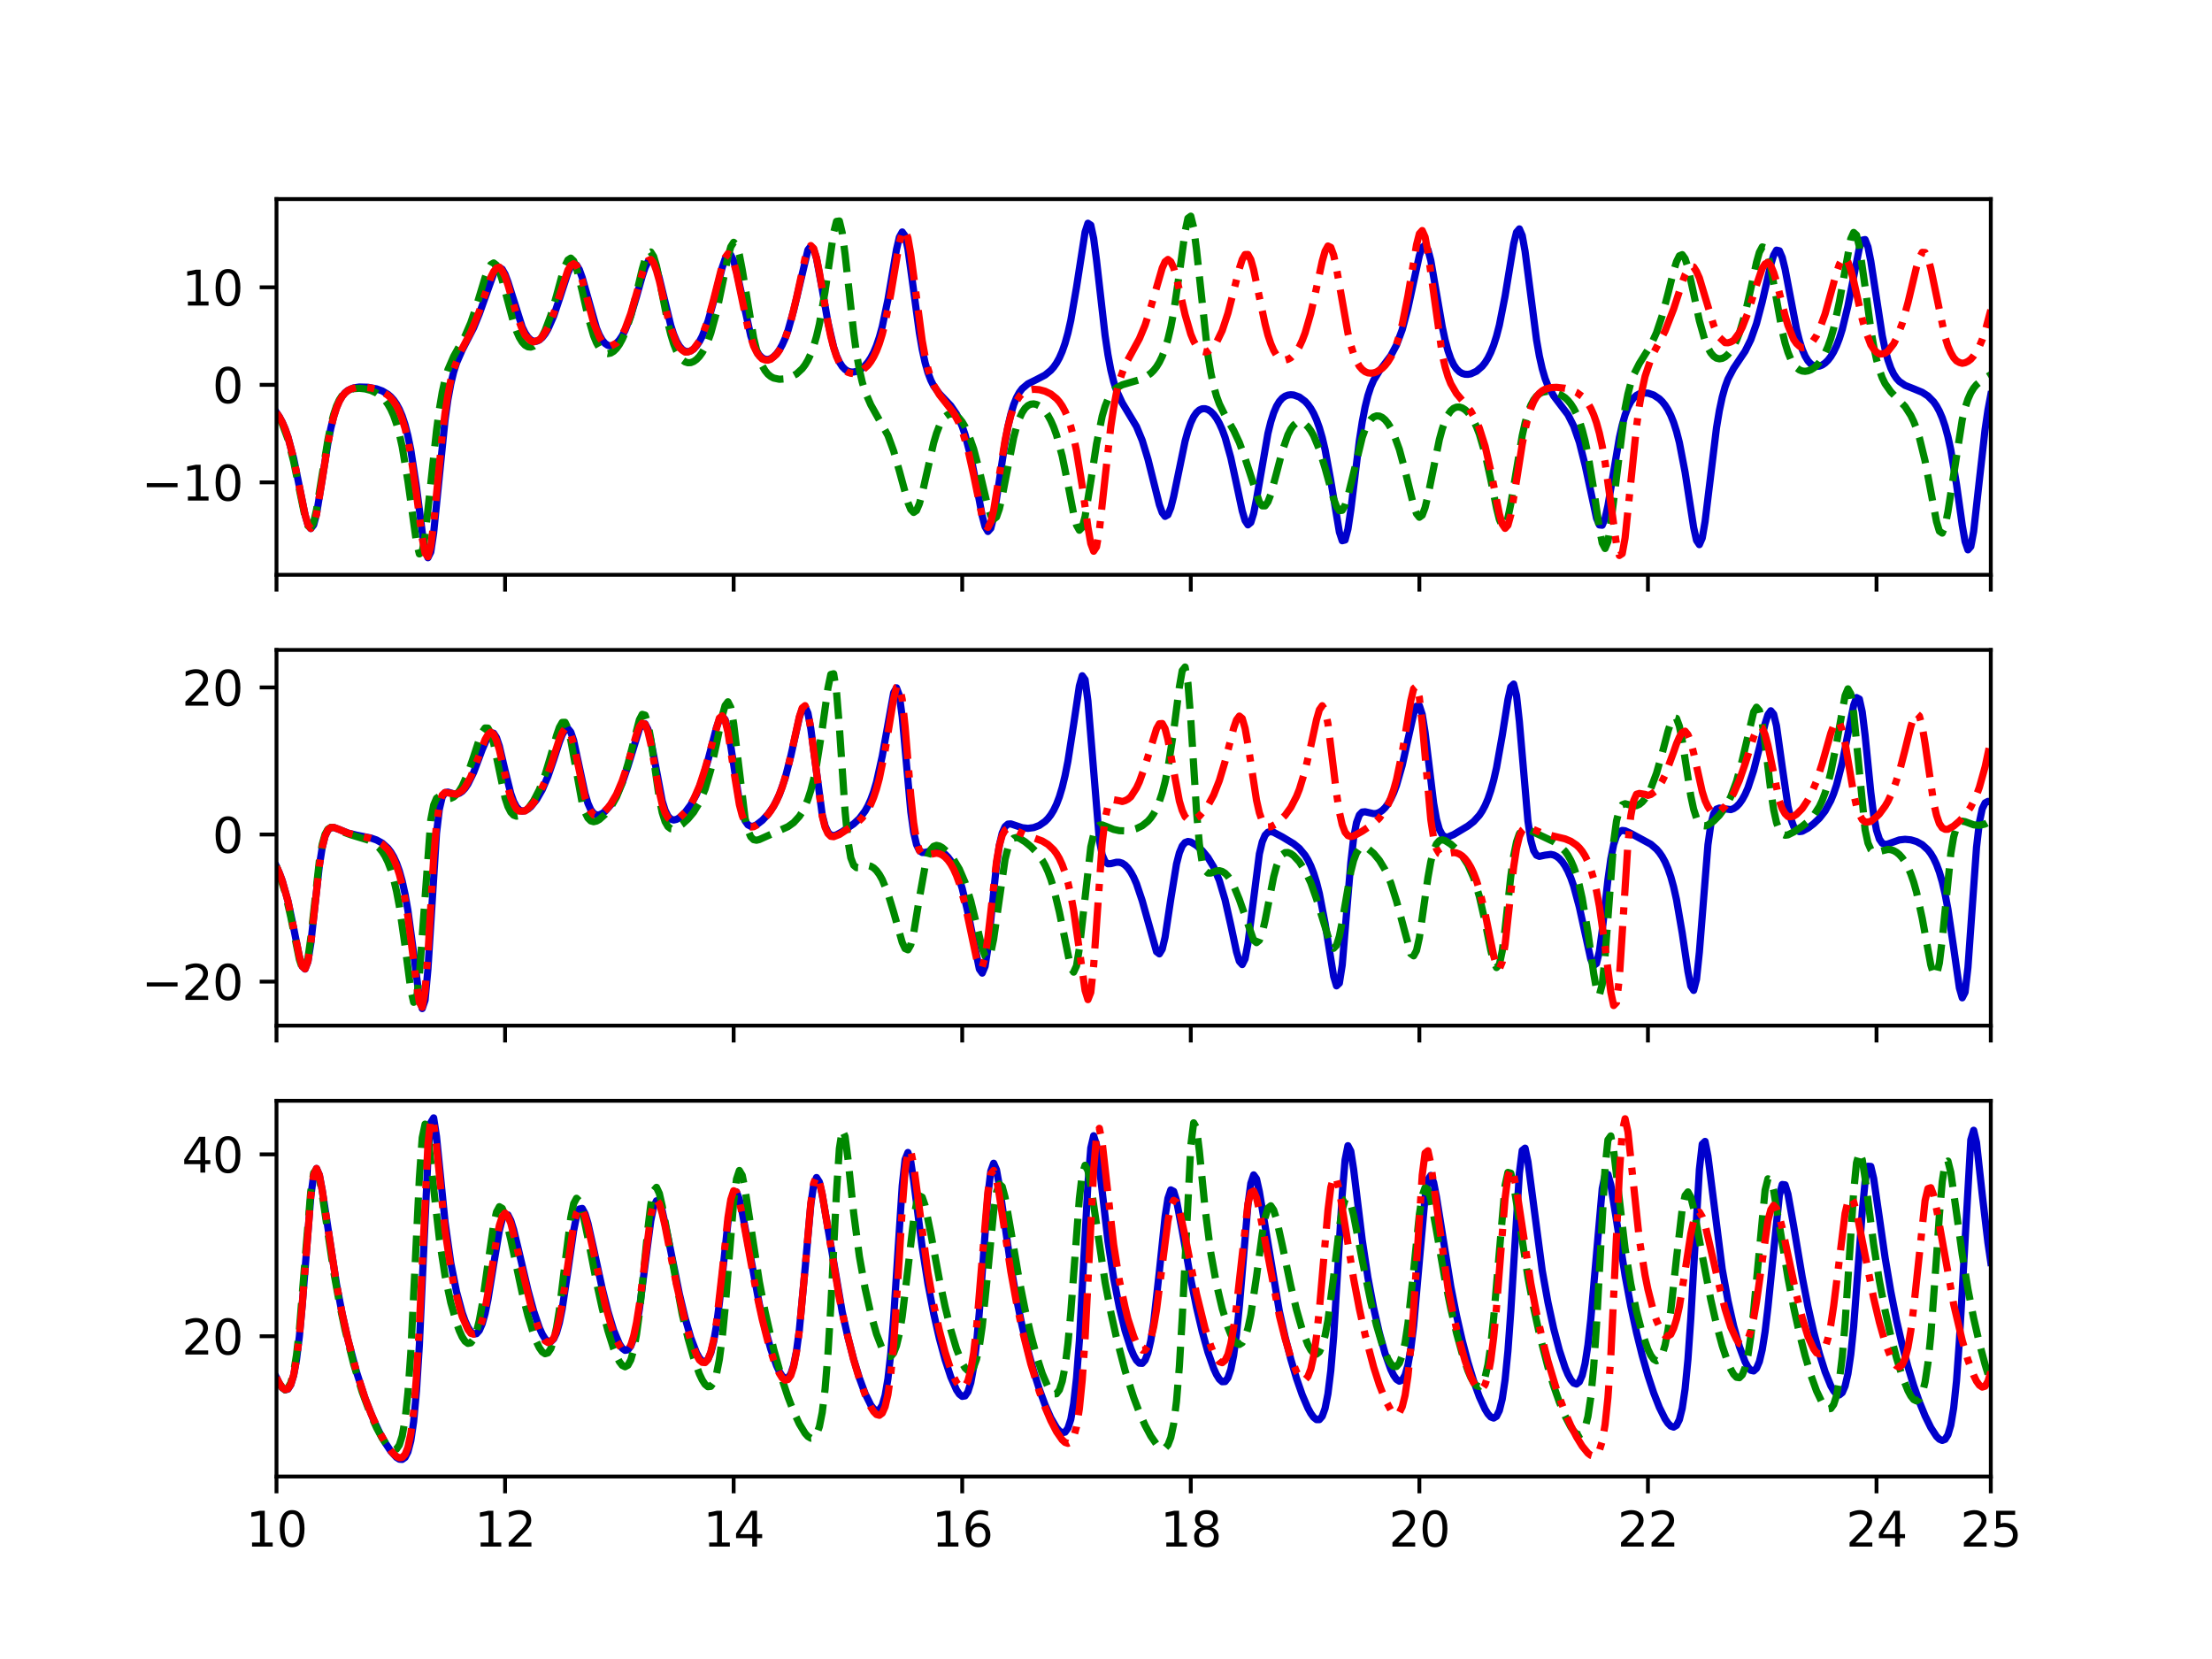 <?xml version="1.0" encoding="utf-8" standalone="no"?>
<!DOCTYPE svg PUBLIC "-//W3C//DTD SVG 1.1//EN"
  "http://www.w3.org/Graphics/SVG/1.1/DTD/svg11.dtd">
<svg xmlns:xlink="http://www.w3.org/1999/xlink" width="460.8pt" height="345.6pt" viewBox="0 0 460.8 345.6" xmlns="http://www.w3.org/2000/svg" version="1.1">
 <defs>
  <style type="text/css">*{stroke-linejoin: round; stroke-linecap: butt}</style>
 </defs>
 <g id="figure_1">
  <g id="patch_1">
   <path d="M 0 345.6 
L 460.8 345.6 
L 460.8 0 
L 0 0 
z
" style="fill: #ffffff"/>
  </g>
  <g id="axes_1">
   <g id="patch_2">
    <path d="M 57.6 119.74 
L 414.72 119.74 
L 414.72 41.472 
L 57.6 41.472 
z
" style="fill: #ffffff"/>
   </g>
   <g id="matplotlib.axis_1">
    <g id="xtick_1">
     <g id="line2d_1">
      <defs>
       <path id="m2bd4323d45" d="M 0 0 
L 0 3.5 
" style="stroke: #000000; stroke-width: 0.8"/>
      </defs>
      <g>
       <use xlink:href="#m2bd4323d45" x="57.6" y="119.74" style="stroke: #000000; stroke-width: 0.8"/>
      </g>
     </g>
    </g>
    <g id="xtick_2">
     <g id="line2d_2">
      <g>
       <use xlink:href="#m2bd4323d45" x="105.216" y="119.74" style="stroke: #000000; stroke-width: 0.8"/>
      </g>
     </g>
    </g>
    <g id="xtick_3">
     <g id="line2d_3">
      <g>
       <use xlink:href="#m2bd4323d45" x="152.832" y="119.74" style="stroke: #000000; stroke-width: 0.8"/>
      </g>
     </g>
    </g>
    <g id="xtick_4">
     <g id="line2d_4">
      <g>
       <use xlink:href="#m2bd4323d45" x="200.448" y="119.74" style="stroke: #000000; stroke-width: 0.8"/>
      </g>
     </g>
    </g>
    <g id="xtick_5">
     <g id="line2d_5">
      <g>
       <use xlink:href="#m2bd4323d45" x="248.064" y="119.74" style="stroke: #000000; stroke-width: 0.8"/>
      </g>
     </g>
    </g>
    <g id="xtick_6">
     <g id="line2d_6">
      <g>
       <use xlink:href="#m2bd4323d45" x="295.68" y="119.74" style="stroke: #000000; stroke-width: 0.8"/>
      </g>
     </g>
    </g>
    <g id="xtick_7">
     <g id="line2d_7">
      <g>
       <use xlink:href="#m2bd4323d45" x="343.296" y="119.74" style="stroke: #000000; stroke-width: 0.8"/>
      </g>
     </g>
    </g>
    <g id="xtick_8">
     <g id="line2d_8">
      <g>
       <use xlink:href="#m2bd4323d45" x="390.912" y="119.74" style="stroke: #000000; stroke-width: 0.8"/>
      </g>
     </g>
    </g>
    <g id="xtick_9">
     <g id="line2d_9">
      <g>
       <use xlink:href="#m2bd4323d45" x="414.72" y="119.74" style="stroke: #000000; stroke-width: 0.8"/>
      </g>
     </g>
    </g>
   </g>
   <g id="matplotlib.axis_2">
    <g id="ytick_1">
     <g id="line2d_10">
      <defs>
       <path id="ma1b5c018b9" d="M 0 0 
L -3.5 0 
" style="stroke: #000000; stroke-width: 0.8"/>
      </defs>
      <g>
       <use xlink:href="#ma1b5c018b9" x="57.6" y="100.483" style="stroke: #000000; stroke-width: 0.8"/>
      </g>
     </g>
     <g id="text_1">
      <!-- −10 -->
      <g transform="translate(29.495 104.282)scale(0.1 -0.1)">
       <defs>
        <path id="DejaVuSans-2212" d="M 678 2272 
L 4684 2272 
L 4684 1741 
L 678 1741 
L 678 2272 
z
" transform="scale(0.016)"/>
        <path id="DejaVuSans-31" d="M 794 531 
L 1825 531 
L 1825 4091 
L 703 3866 
L 703 4441 
L 1819 4666 
L 2450 4666 
L 2450 531 
L 3481 531 
L 3481 0 
L 794 0 
L 794 531 
z
" transform="scale(0.016)"/>
        <path id="DejaVuSans-30" d="M 2034 4250 
Q 1547 4250 1301 3770 
Q 1056 3291 1056 2328 
Q 1056 1369 1301 889 
Q 1547 409 2034 409 
Q 2525 409 2770 889 
Q 3016 1369 3016 2328 
Q 3016 3291 2770 3770 
Q 2525 4250 2034 4250 
z
M 2034 4750 
Q 2819 4750 3233 4129 
Q 3647 3509 3647 2328 
Q 3647 1150 3233 529 
Q 2819 -91 2034 -91 
Q 1250 -91 836 529 
Q 422 1150 422 2328 
Q 422 3509 836 4129 
Q 1250 4750 2034 4750 
z
" transform="scale(0.016)"/>
       </defs>
       <use xlink:href="#DejaVuSans-2212"/>
       <use xlink:href="#DejaVuSans-31" x="83.789"/>
       <use xlink:href="#DejaVuSans-30" x="147.412"/>
      </g>
     </g>
    </g>
    <g id="ytick_2">
     <g id="line2d_11">
      <g>
       <use xlink:href="#ma1b5c018b9" x="57.6" y="80.167" style="stroke: #000000; stroke-width: 0.8"/>
      </g>
     </g>
     <g id="text_2">
      <!-- 0 -->
      <g transform="translate(44.237 83.966)scale(0.1 -0.1)">
       <use xlink:href="#DejaVuSans-30"/>
      </g>
     </g>
    </g>
    <g id="ytick_3">
     <g id="line2d_12">
      <g>
       <use xlink:href="#ma1b5c018b9" x="57.6" y="59.85" style="stroke: #000000; stroke-width: 0.8"/>
      </g>
     </g>
     <g id="text_3">
      <!-- 10 -->
      <g transform="translate(37.875 63.649)scale(0.1 -0.1)">
       <use xlink:href="#DejaVuSans-31"/>
       <use xlink:href="#DejaVuSans-30" x="63.623"/>
      </g>
     </g>
    </g>
   </g>
   <g id="line2d_13">
    <path d="M 57.6 85.954 
L 58.195 86.826 
L 58.79 87.936 
L 59.386 89.32 
L 59.981 91.02 
L 61.171 95.502 
L 62.362 101.342 
L 63.552 107.267 
L 64.147 109.312 
L 64.742 110.107 
L 65.338 109.356 
L 65.933 107.104 
L 67.123 99.814 
L 68.314 92.276 
L 68.909 89.234 
L 69.504 86.793 
L 70.099 84.916 
L 70.694 83.522 
L 71.29 82.516 
L 71.885 81.809 
L 72.48 81.326 
L 73.67 80.802 
L 74.861 80.621 
L 76.646 80.672 
L 78.432 81.005 
L 79.622 81.436 
L 80.813 82.147 
L 81.408 82.661 
L 82.003 83.322 
L 82.598 84.173 
L 83.194 85.27 
L 83.789 86.68 
L 84.384 88.49 
L 84.979 90.796 
L 85.574 93.698 
L 86.765 101.505 
L 87.955 110.848 
L 88.55 114.542 
L 89.146 116.183 
L 89.741 114.985 
L 90.336 111.014 
L 92.717 87.424 
L 93.312 83.228 
L 93.907 79.983 
L 94.502 77.514 
L 95.098 75.626 
L 96.288 72.894 
L 98.669 68.279 
L 99.859 65.351 
L 102.835 57.003 
L 103.43 56.056 
L 104.026 55.723 
L 104.621 56.085 
L 105.216 57.123 
L 105.811 58.711 
L 108.787 68.134 
L 109.382 69.356 
L 109.978 70.246 
L 110.573 70.818 
L 111.168 71.093 
L 111.763 71.09 
L 112.358 70.828 
L 112.954 70.319 
L 113.549 69.565 
L 114.144 68.57 
L 115.334 65.862 
L 116.525 62.319 
L 118.31 56.819 
L 118.906 55.594 
L 119.501 55.011 
L 120.096 55.201 
L 120.691 56.178 
L 121.286 57.826 
L 124.262 68.363 
L 124.858 69.781 
L 125.453 70.839 
L 126.048 71.553 
L 126.643 71.951 
L 127.238 72.062 
L 127.834 71.907 
L 128.429 71.501 
L 129.024 70.852 
L 129.619 69.957 
L 130.214 68.813 
L 131.405 65.755 
L 132.595 61.788 
L 133.786 57.545 
L 134.381 55.762 
L 134.976 54.535 
L 135.571 54.094 
L 136.166 54.567 
L 136.762 55.929 
L 137.357 57.995 
L 139.738 67.802 
L 140.333 69.632 
L 140.928 71.062 
L 141.523 72.104 
L 142.118 72.793 
L 142.714 73.166 
L 143.309 73.257 
L 143.904 73.094 
L 144.499 72.692 
L 145.094 72.055 
L 145.69 71.178 
L 146.285 70.049 
L 147.475 66.97 
L 148.666 62.789 
L 150.451 55.717 
L 151.046 53.972 
L 151.642 53.034 
L 152.237 53.136 
L 152.832 54.333 
L 153.427 56.467 
L 156.403 69.984 
L 156.998 71.736 
L 157.594 73.051 
L 158.189 73.973 
L 158.784 74.555 
L 159.379 74.848 
L 159.974 74.89 
L 160.57 74.709 
L 161.165 74.318 
L 161.76 73.719 
L 162.355 72.902 
L 162.95 71.846 
L 163.546 70.524 
L 164.141 68.903 
L 165.331 64.676 
L 168.307 52.058 
L 168.902 51.306 
L 169.498 51.903 
L 170.093 53.825 
L 171.283 60.259 
L 172.474 67.148 
L 173.664 72.304 
L 174.259 74.089 
L 174.854 75.409 
L 175.45 76.341 
L 176.045 76.958 
L 176.64 77.325 
L 177.235 77.493 
L 177.83 77.498 
L 178.426 77.362 
L 179.021 77.094 
L 179.616 76.695 
L 180.211 76.153 
L 180.806 75.447 
L 181.402 74.546 
L 181.997 73.411 
L 182.592 71.991 
L 183.187 70.23 
L 183.782 68.069 
L 184.973 62.401 
L 186.758 51.954 
L 187.354 49.4 
L 187.949 48.324 
L 188.544 49.151 
L 189.139 51.846 
L 190.33 60.575 
L 191.52 69.339 
L 192.115 72.787 
L 192.71 75.522 
L 193.306 77.619 
L 193.901 79.198 
L 194.496 80.384 
L 195.686 82.018 
L 198.067 84.528 
L 199.258 86.27 
L 199.853 87.425 
L 200.448 88.836 
L 201.043 90.557 
L 202.234 95.108 
L 203.424 101.142 
L 204.614 107.457 
L 205.21 109.734 
L 205.805 110.718 
L 206.4 110.055 
L 206.995 107.76 
L 208.186 100.09 
L 209.376 92.105 
L 209.971 88.886 
L 210.566 86.306 
L 211.162 84.319 
L 211.757 82.834 
L 212.352 81.746 
L 212.947 80.958 
L 214.138 79.956 
L 215.923 79.07 
L 217.709 78.132 
L 218.899 77.156 
L 219.494 76.48 
L 220.09 75.63 
L 220.685 74.557 
L 221.28 73.203 
L 221.875 71.499 
L 222.47 69.369 
L 223.066 66.737 
L 224.256 59.839 
L 226.042 48.331 
L 226.637 46.507 
L 227.232 46.903 
L 227.827 49.646 
L 228.422 54.186 
L 230.208 69.859 
L 230.803 73.88 
L 231.398 77.06 
L 231.994 79.501 
L 232.589 81.357 
L 233.779 83.925 
L 236.755 88.866 
L 237.946 91.746 
L 239.136 95.641 
L 241.517 105.149 
L 242.112 106.804 
L 242.707 107.571 
L 243.302 107.238 
L 243.898 105.791 
L 244.493 103.437 
L 246.874 91.904 
L 247.469 89.753 
L 248.064 88.066 
L 248.659 86.815 
L 249.254 85.95 
L 249.85 85.413 
L 250.445 85.155 
L 251.04 85.137 
L 251.635 85.333 
L 252.23 85.731 
L 252.826 86.331 
L 253.421 87.143 
L 254.016 88.191 
L 254.611 89.505 
L 255.206 91.118 
L 256.397 95.354 
L 257.587 100.839 
L 258.778 106.436 
L 259.373 108.439 
L 259.968 109.339 
L 260.563 108.847 
L 261.158 106.959 
L 261.754 103.978 
L 264.134 90.283 
L 264.73 87.875 
L 265.325 86.009 
L 265.92 84.621 
L 266.515 83.631 
L 267.11 82.959 
L 267.706 82.536 
L 268.301 82.306 
L 268.896 82.229 
L 269.491 82.279 
L 270.682 82.709 
L 271.872 83.595 
L 272.467 84.248 
L 273.062 85.08 
L 273.658 86.131 
L 274.253 87.452 
L 274.848 89.104 
L 275.443 91.153 
L 276.038 93.661 
L 277.229 100.141 
L 279.014 110.841 
L 279.61 112.642 
L 280.205 112.49 
L 280.8 110.224 
L 281.395 106.256 
L 283.181 91.763 
L 283.776 87.891 
L 284.371 84.792 
L 284.966 82.398 
L 285.562 80.584 
L 286.157 79.209 
L 287.347 77.271 
L 289.728 74.107 
L 290.918 71.875 
L 292.109 68.672 
L 293.299 64.197 
L 295.68 53.222 
L 296.275 51.535 
L 296.87 51.056 
L 297.466 51.995 
L 298.061 54.255 
L 299.251 61.111 
L 300.442 68.032 
L 301.037 70.812 
L 301.632 73.036 
L 302.227 74.738 
L 302.822 75.986 
L 303.418 76.862 
L 304.013 77.443 
L 304.608 77.793 
L 305.203 77.961 
L 305.798 77.984 
L 306.394 77.882 
L 307.584 77.341 
L 308.774 76.305 
L 309.37 75.553 
L 309.965 74.598 
L 310.56 73.397 
L 311.155 71.892 
L 311.75 70.021 
L 312.346 67.72 
L 313.536 61.676 
L 315.322 50.797 
L 315.917 48.385 
L 316.512 47.684 
L 317.107 49.065 
L 317.702 52.351 
L 320.083 70.779 
L 320.678 74.169 
L 321.274 76.824 
L 321.869 78.848 
L 322.464 80.376 
L 323.654 82.466 
L 326.63 86.383 
L 327.821 88.739 
L 329.011 92.144 
L 330.202 96.882 
L 332.582 107.946 
L 333.178 109.35 
L 333.773 109.412 
L 334.368 108.002 
L 334.963 105.322 
L 337.344 91.182 
L 337.939 88.522 
L 338.534 86.428 
L 339.13 84.846 
L 339.725 83.696 
L 340.32 82.893 
L 340.915 82.36 
L 341.51 82.034 
L 342.106 81.868 
L 343.296 81.889 
L 344.486 82.289 
L 345.677 83.081 
L 346.272 83.661 
L 346.867 84.401 
L 347.462 85.339 
L 348.058 86.523 
L 348.653 88.015 
L 349.248 89.881 
L 349.843 92.196 
L 351.034 98.369 
L 352.819 109.887 
L 353.414 112.571 
L 354.01 113.457 
L 354.605 112.096 
L 355.2 108.649 
L 357.581 89.086 
L 358.176 85.515 
L 358.771 82.726 
L 359.366 80.598 
L 359.962 78.982 
L 361.152 76.721 
L 363.533 73.176 
L 364.723 70.768 
L 365.914 67.404 
L 367.104 62.888 
L 368.89 55.11 
L 369.485 53.158 
L 370.08 52.111 
L 370.675 52.247 
L 371.27 53.629 
L 371.866 56.062 
L 374.246 68.554 
L 374.842 70.918 
L 375.437 72.78 
L 376.032 74.176 
L 376.627 75.166 
L 377.222 75.817 
L 377.818 76.189 
L 378.413 76.329 
L 379.008 76.272 
L 379.603 76.038 
L 380.198 75.633 
L 380.794 75.054 
L 381.389 74.284 
L 381.984 73.295 
L 382.579 72.053 
L 383.174 70.513 
L 383.77 68.631 
L 384.96 63.709 
L 387.341 51.654 
L 387.936 50.033 
L 388.531 49.905 
L 389.126 51.439 
L 389.722 54.406 
L 392.102 69.889 
L 392.698 72.741 
L 393.293 74.978 
L 393.888 76.67 
L 394.483 77.918 
L 395.078 78.821 
L 395.674 79.469 
L 396.864 80.282 
L 398.65 80.987 
L 400.435 81.726 
L 401.626 82.497 
L 402.816 83.71 
L 403.411 84.568 
L 404.006 85.657 
L 404.602 87.039 
L 405.197 88.788 
L 405.792 90.986 
L 406.387 93.714 
L 407.578 100.908 
L 408.768 109.393 
L 409.363 112.82 
L 409.958 114.542 
L 410.554 113.857 
L 411.149 110.706 
L 412.339 100.024 
L 413.53 89.471 
L 414.125 85.418 
L 414.72 82.239 
L 414.72 82.239 
" clip-path="url(#p73c4b7df1e)" style="fill: none; stroke: #0000cc; stroke-width: 1.5; stroke-linecap: square"/>
   </g>
   <g id="line2d_14">
    <path d="M 57.6 86.854 
L 58.195 87.049 
L 58.79 88.28 
L 59.981 91.47 
L 61.171 96.132 
L 62.362 101.943 
L 63.552 107.701 
L 64.147 109.517 
L 64.742 109.995 
L 65.338 108.81 
L 65.933 106.212 
L 67.123 98.861 
L 68.314 91.608 
L 68.909 88.681 
L 69.504 86.356 
L 70.099 84.588 
L 70.694 83.303 
L 71.29 82.399 
L 71.885 81.78 
L 72.48 81.372 
L 73.67 80.966 
L 74.861 80.888 
L 76.051 81.014 
L 77.242 81.323 
L 78.432 81.863 
L 79.622 82.754 
L 80.218 83.393 
L 80.813 84.21 
L 81.408 85.253 
L 82.003 86.585 
L 82.598 88.278 
L 83.194 90.417 
L 83.789 93.091 
L 84.979 100.252 
L 86.765 113.072 
L 87.36 115.387 
L 87.955 114.967 
L 88.55 111.614 
L 89.741 100.725 
L 90.931 89.713 
L 91.526 85.253 
L 92.122 81.72 
L 92.717 79.029 
L 93.312 77.012 
L 94.502 74.254 
L 96.883 69.981 
L 98.074 67.224 
L 99.264 63.722 
L 101.05 57.814 
L 101.645 56.21 
L 102.24 55.134 
L 102.835 54.778 
L 103.43 55.24 
L 104.026 56.484 
L 104.621 58.348 
L 107.002 67.276 
L 107.597 68.97 
L 108.192 70.299 
L 108.787 71.271 
L 109.382 71.91 
L 109.978 72.246 
L 110.573 72.306 
L 111.168 72.109 
L 111.763 71.668 
L 112.358 70.985 
L 112.954 70.056 
L 113.549 68.871 
L 114.739 65.71 
L 115.93 61.598 
L 117.12 57.208 
L 117.715 55.384 
L 118.31 54.159 
L 118.906 53.773 
L 119.501 54.348 
L 120.096 55.833 
L 121.286 60.616 
L 122.477 65.877 
L 123.667 69.966 
L 124.262 71.403 
L 124.858 72.452 
L 125.453 73.153 
L 126.048 73.545 
L 126.643 73.664 
L 127.238 73.537 
L 127.834 73.176 
L 128.429 72.588 
L 129.024 71.765 
L 129.619 70.692 
L 130.214 69.35 
L 131.405 65.784 
L 132.595 61.103 
L 133.786 56.077 
L 134.381 54.028 
L 134.976 52.737 
L 135.571 52.497 
L 136.166 53.431 
L 136.762 55.42 
L 137.952 61.271 
L 139.142 67.252 
L 139.738 69.682 
L 140.333 71.634 
L 140.928 73.128 
L 141.523 74.212 
L 142.118 74.944 
L 142.714 75.381 
L 143.309 75.567 
L 143.904 75.535 
L 144.499 75.305 
L 145.094 74.885 
L 145.69 74.271 
L 146.285 73.447 
L 146.88 72.388 
L 147.475 71.059 
L 148.07 69.422 
L 149.261 65.087 
L 150.451 59.399 
L 151.642 53.526 
L 152.237 51.417 
L 152.832 50.481 
L 153.427 51.028 
L 154.022 53.042 
L 154.618 56.166 
L 156.998 70.391 
L 157.594 72.851 
L 158.189 74.756 
L 158.784 76.183 
L 159.379 77.218 
L 159.974 77.947 
L 160.57 78.44 
L 161.165 78.754 
L 162.355 79.008 
L 163.546 78.921 
L 164.736 78.563 
L 165.926 77.899 
L 167.117 76.796 
L 167.712 76.008 
L 168.307 75.004 
L 168.902 73.728 
L 169.498 72.111 
L 170.093 70.072 
L 170.688 67.527 
L 171.878 60.701 
L 173.664 48.461 
L 174.259 46.119 
L 174.854 46.033 
L 175.45 48.506 
L 176.045 52.952 
L 177.83 69.254 
L 178.426 73.62 
L 179.021 76.99 
L 179.616 79.584 
L 180.211 81.583 
L 181.402 84.329 
L 184.973 90.71 
L 186.163 93.963 
L 187.354 98.12 
L 189.139 104.685 
L 189.734 106.136 
L 190.33 106.75 
L 190.925 106.348 
L 191.52 104.948 
L 192.115 102.77 
L 194.496 92.275 
L 195.091 90.283 
L 195.686 88.722 
L 196.282 87.579 
L 196.877 86.812 
L 197.472 86.372 
L 198.067 86.214 
L 198.662 86.304 
L 199.258 86.62 
L 199.853 87.155 
L 200.448 87.91 
L 201.043 88.902 
L 201.638 90.149 
L 202.829 93.504 
L 204.019 98.044 
L 205.805 105.642 
L 206.4 107.408 
L 206.995 108.181 
L 207.59 107.705 
L 208.186 106.007 
L 208.781 103.385 
L 211.162 91.181 
L 211.757 88.939 
L 212.352 87.196 
L 212.947 85.916 
L 213.542 85.035 
L 214.138 84.483 
L 214.733 84.199 
L 215.328 84.137 
L 215.923 84.264 
L 216.518 84.564 
L 217.114 85.035 
L 217.709 85.687 
L 218.304 86.537 
L 218.899 87.618 
L 219.494 88.966 
L 220.09 90.624 
L 221.28 95.025 
L 222.47 100.868 
L 223.661 107.077 
L 224.256 109.395 
L 224.851 110.456 
L 225.446 109.847 
L 226.042 107.604 
L 227.232 100.264 
L 228.422 92.507 
L 229.613 86.664 
L 230.208 84.649 
L 230.803 83.159 
L 231.398 82.089 
L 231.994 81.335 
L 232.589 80.806 
L 233.779 80.164 
L 235.565 79.638 
L 237.35 79.12 
L 238.541 78.591 
L 239.731 77.761 
L 240.326 77.171 
L 240.922 76.419 
L 241.517 75.458 
L 242.112 74.23 
L 242.707 72.661 
L 243.302 70.667 
L 243.898 68.154 
L 244.493 65.036 
L 245.683 56.957 
L 246.874 48.246 
L 247.469 45.468 
L 248.064 45.03 
L 248.659 47.394 
L 249.254 52.007 
L 251.635 74.032 
L 252.23 77.626 
L 252.826 80.381 
L 253.421 82.516 
L 254.016 84.142 
L 255.206 86.557 
L 256.992 89.66 
L 258.182 92.203 
L 259.373 95.461 
L 262.349 104.575 
L 262.944 105.376 
L 263.539 105.383 
L 264.134 104.552 
L 264.73 102.987 
L 265.92 98.569 
L 267.11 94.015 
L 268.301 90.566 
L 268.896 89.396 
L 269.491 88.586 
L 270.086 88.106 
L 270.682 87.922 
L 271.277 88.006 
L 271.872 88.339 
L 272.467 88.91 
L 273.062 89.719 
L 273.658 90.771 
L 274.848 93.642 
L 276.038 97.501 
L 277.824 103.93 
L 278.419 105.516 
L 279.014 106.377 
L 279.61 106.303 
L 280.205 105.25 
L 280.8 103.368 
L 283.776 91.13 
L 284.371 89.474 
L 284.966 88.233 
L 285.562 87.377 
L 286.157 86.86 
L 286.752 86.638 
L 287.347 86.678 
L 287.942 86.953 
L 288.538 87.454 
L 289.133 88.181 
L 289.728 89.145 
L 290.323 90.362 
L 291.514 93.634 
L 292.704 98.035 
L 294.49 105.326 
L 295.085 107.01 
L 295.68 107.755 
L 296.275 107.325 
L 296.87 105.739 
L 297.466 103.266 
L 299.846 91.562 
L 300.442 89.383 
L 301.037 87.684 
L 301.632 86.435 
L 302.227 85.582 
L 302.822 85.059 
L 303.418 84.81 
L 304.013 84.793 
L 304.608 84.978 
L 305.203 85.352 
L 305.798 85.916 
L 306.394 86.68 
L 306.989 87.667 
L 307.584 88.908 
L 308.179 90.437 
L 309.37 94.501 
L 310.56 99.922 
L 311.75 105.844 
L 312.346 108.228 
L 312.941 109.587 
L 313.536 109.493 
L 314.131 107.846 
L 314.726 104.973 
L 317.107 90.761 
L 317.702 88.09 
L 318.298 85.996 
L 318.893 84.431 
L 319.488 83.311 
L 320.083 82.538 
L 320.678 82.028 
L 321.274 81.715 
L 322.464 81.487 
L 323.654 81.625 
L 324.845 82.062 
L 326.035 82.849 
L 326.63 83.419 
L 327.226 84.144 
L 327.821 85.064 
L 328.416 86.229 
L 329.011 87.7 
L 329.606 89.547 
L 330.202 91.846 
L 330.797 94.665 
L 331.987 101.905 
L 333.178 110.055 
L 333.773 113.114 
L 334.368 114.259 
L 334.963 112.794 
L 335.558 109.038 
L 338.534 85.057 
L 339.13 82.052 
L 339.725 79.774 
L 340.32 78.073 
L 341.51 75.72 
L 343.891 71.912 
L 345.082 69.293 
L 346.272 65.731 
L 347.462 61.21 
L 348.653 56.443 
L 349.248 54.515 
L 349.843 53.295 
L 350.438 53.048 
L 351.034 53.885 
L 351.629 55.708 
L 352.819 61.151 
L 354.01 66.811 
L 355.2 71.025 
L 355.795 72.471 
L 356.39 73.517 
L 356.986 74.215 
L 357.581 74.612 
L 358.176 74.75 
L 358.771 74.658 
L 359.366 74.351 
L 359.962 73.835 
L 360.557 73.103 
L 361.152 72.137 
L 361.747 70.913 
L 362.342 69.4 
L 363.533 65.398 
L 364.723 60.156 
L 365.914 54.652 
L 366.509 52.555 
L 367.104 51.439 
L 367.699 51.613 
L 368.294 53.133 
L 368.89 55.757 
L 371.27 69 
L 371.866 71.457 
L 372.461 73.384 
L 373.056 74.835 
L 373.651 75.882 
L 374.246 76.599 
L 374.842 77.051 
L 375.437 77.289 
L 376.032 77.351 
L 376.627 77.262 
L 377.222 77.035 
L 377.818 76.673 
L 378.413 76.167 
L 379.008 75.498 
L 379.603 74.639 
L 380.198 73.551 
L 380.794 72.187 
L 381.389 70.491 
L 381.984 68.404 
L 383.174 62.89 
L 385.555 49.745 
L 386.15 48.423 
L 386.746 48.967 
L 387.341 51.395 
L 388.531 59.723 
L 389.722 68.565 
L 390.317 72.108 
L 390.912 74.903 
L 391.507 77.062 
L 392.102 78.699 
L 392.698 79.927 
L 393.888 81.612 
L 396.864 84.695 
L 398.054 86.549 
L 398.65 87.791 
L 399.245 89.311 
L 399.84 91.163 
L 401.03 96.034 
L 402.221 102.367 
L 403.411 108.667 
L 404.006 110.65 
L 404.602 111.054 
L 405.197 109.596 
L 405.792 106.574 
L 408.768 87.449 
L 409.363 85.012 
L 409.958 83.171 
L 410.554 81.822 
L 411.149 80.845 
L 411.744 80.132 
L 412.934 79.166 
L 414.72 78.048 
L 414.72 78.048 
" clip-path="url(#p73c4b7df1e)" style="fill: none; stroke-dasharray: 5.55,2.4; stroke-dashoffset: 0; stroke: #008800; stroke-width: 1.5"/>
   </g>
   <g id="line2d_15">
    <path d="M 57.6 85.989 
L 58.195 86.854 
L 58.79 87.965 
L 59.386 89.346 
L 59.981 91.043 
L 61.171 95.516 
L 62.362 101.343 
L 63.552 107.25 
L 64.147 109.293 
L 64.742 110.086 
L 65.338 109.351 
L 65.933 107.115 
L 67.123 99.885 
L 68.314 92.355 
L 68.909 89.32 
L 69.504 86.874 
L 70.099 84.991 
L 70.694 83.599 
L 71.29 82.572 
L 71.885 81.855 
L 72.48 81.37 
L 73.075 81.033 
L 74.266 80.712 
L 75.456 80.641 
L 77.242 80.813 
L 78.432 81.096 
L 79.622 81.572 
L 80.813 82.354 
L 81.408 82.917 
L 82.003 83.64 
L 82.598 84.569 
L 83.194 85.763 
L 83.789 87.296 
L 84.384 89.255 
L 84.979 91.739 
L 85.574 94.841 
L 86.765 103.002 
L 87.955 112.117 
L 88.55 115.224 
L 89.146 115.976 
L 89.741 113.796 
L 90.336 109.071 
L 92.122 90.828 
L 92.717 85.981 
L 93.312 82.223 
L 93.907 79.176 
L 94.502 76.993 
L 95.693 73.744 
L 98.074 69.202 
L 99.859 64.825 
L 102.24 57.775 
L 102.835 56.571 
L 103.43 55.847 
L 104.026 55.657 
L 104.621 56.425 
L 105.216 57.588 
L 105.811 59.353 
L 107.597 65.534 
L 108.787 68.6 
L 109.382 69.839 
L 110.573 71.012 
L 111.168 71.225 
L 112.358 70.786 
L 112.954 70.147 
L 114.144 68.279 
L 115.334 65.343 
L 116.525 61.661 
L 118.31 56.273 
L 118.906 55.307 
L 119.501 54.935 
L 120.096 55.332 
L 120.691 56.676 
L 121.286 58.377 
L 123.667 67.291 
L 124.858 70.193 
L 125.453 71.206 
L 126.643 72.119 
L 127.238 72.12 
L 128.429 71.455 
L 129.619 69.709 
L 130.214 68.538 
L 131.405 65.3 
L 132.595 61.186 
L 133.786 57.006 
L 134.381 55.284 
L 134.976 54.304 
L 135.571 54.044 
L 136.166 54.765 
L 136.762 56.416 
L 137.357 58.536 
L 139.142 66.208 
L 139.738 68.407 
L 140.928 71.45 
L 141.523 72.4 
L 142.118 72.952 
L 142.714 73.344 
L 143.309 73.316 
L 143.904 73.105 
L 144.499 72.701 
L 145.69 71.062 
L 146.285 69.889 
L 147.475 66.69 
L 148.666 62.365 
L 150.451 55.287 
L 151.046 53.679 
L 151.642 52.859 
L 152.237 53.178 
L 152.832 54.593 
L 153.427 56.829 
L 155.808 68.266 
L 156.998 72.103 
L 157.594 73.32 
L 158.189 74.185 
L 158.784 74.772 
L 159.379 74.978 
L 159.974 75.03 
L 160.57 74.837 
L 161.76 73.824 
L 162.355 72.982 
L 162.95 71.907 
L 163.546 70.594 
L 164.736 66.984 
L 165.926 62.062 
L 167.712 53.772 
L 168.307 51.91 
L 168.902 51.157 
L 169.498 51.755 
L 170.093 53.75 
L 170.688 56.711 
L 172.474 67.235 
L 173.069 70.134 
L 173.664 72.439 
L 174.259 74.253 
L 174.854 75.594 
L 175.45 76.522 
L 176.045 77.185 
L 176.64 77.564 
L 177.235 77.759 
L 177.83 77.817 
L 179.021 77.502 
L 179.616 77.173 
L 180.806 76.106 
L 181.402 75.329 
L 181.997 74.343 
L 182.592 73.112 
L 183.187 71.567 
L 183.782 69.655 
L 184.378 67.316 
L 185.568 61.229 
L 187.354 50.618 
L 187.949 48.434 
L 188.544 47.981 
L 189.139 49.563 
L 189.734 52.937 
L 192.115 70.972 
L 192.71 74.238 
L 193.306 76.786 
L 193.901 78.735 
L 194.496 80.202 
L 195.686 82.226 
L 198.662 85.995 
L 199.853 88.248 
L 200.448 89.738 
L 201.638 93.668 
L 202.829 98.993 
L 204.614 107.681 
L 205.21 109.437 
L 205.805 109.873 
L 206.4 108.786 
L 206.995 106.302 
L 208.186 98.974 
L 209.376 91.725 
L 209.971 88.86 
L 210.566 86.58 
L 211.162 84.838 
L 211.757 83.553 
L 212.352 82.626 
L 212.947 81.986 
L 213.542 81.562 
L 214.138 81.293 
L 215.328 81.092 
L 216.518 81.181 
L 217.709 81.497 
L 218.899 82.075 
L 220.09 83.029 
L 220.685 83.709 
L 221.28 84.576 
L 221.875 85.68 
L 222.47 87.084 
L 223.066 88.864 
L 223.661 91.104 
L 224.256 93.887 
L 225.446 101.226 
L 226.637 109.827 
L 227.232 113.231 
L 227.827 114.834 
L 228.422 113.926 
L 229.018 110.494 
L 230.208 99.54 
L 231.398 88.887 
L 231.994 84.92 
L 232.589 81.752 
L 233.184 79.333 
L 234.374 76.041 
L 235.565 73.845 
L 237.35 70.572 
L 238.541 67.727 
L 239.731 64.02 
L 242.112 55.831 
L 242.707 54.517 
L 243.302 54.051 
L 243.898 54.522 
L 244.493 55.786 
L 245.683 60.357 
L 246.874 65.547 
L 248.064 69.622 
L 248.659 71.049 
L 249.254 72.086 
L 249.85 72.859 
L 250.445 73.189 
L 251.04 73.327 
L 251.635 73.206 
L 252.23 72.774 
L 252.826 72.201 
L 253.421 71.335 
L 254.611 68.867 
L 255.802 65.247 
L 256.992 60.645 
L 258.182 55.917 
L 258.778 54.056 
L 259.373 53.027 
L 259.968 53.01 
L 260.563 54.064 
L 261.158 56.175 
L 262.349 61.887 
L 263.539 67.508 
L 264.134 69.822 
L 264.73 71.598 
L 265.325 72.979 
L 265.92 73.975 
L 266.515 74.563 
L 267.11 74.935 
L 267.706 75.008 
L 268.301 74.849 
L 268.896 74.53 
L 269.491 73.952 
L 270.086 73.186 
L 270.682 72.199 
L 271.277 70.921 
L 271.872 69.377 
L 273.062 65.285 
L 274.253 59.966 
L 275.443 54.413 
L 276.038 52.323 
L 276.634 51.248 
L 277.229 51.525 
L 277.824 53.138 
L 278.419 55.915 
L 280.8 69.402 
L 281.395 71.876 
L 281.99 73.803 
L 282.586 75.233 
L 283.181 76.288 
L 283.776 76.982 
L 284.371 77.429 
L 284.966 77.678 
L 285.562 77.735 
L 286.157 77.677 
L 286.752 77.483 
L 287.942 76.726 
L 288.538 76.136 
L 289.133 75.38 
L 289.728 74.427 
L 290.323 73.22 
L 290.918 71.716 
L 291.514 69.854 
L 292.109 67.568 
L 293.299 61.609 
L 295.085 51.009 
L 295.68 48.686 
L 296.275 48.027 
L 296.87 49.367 
L 297.466 52.538 
L 300.442 73.814 
L 301.037 76.427 
L 301.632 78.422 
L 302.227 79.937 
L 303.418 81.99 
L 305.203 84.103 
L 306.394 85.646 
L 307.584 87.78 
L 308.179 89.191 
L 309.37 92.939 
L 310.56 98.114 
L 312.346 107.084 
L 312.941 109.182 
L 313.536 110.068 
L 314.131 109.419 
L 314.726 107.268 
L 315.917 100.12 
L 317.107 92.569 
L 317.702 89.496 
L 318.298 87.018 
L 318.893 85.113 
L 319.488 83.687 
L 320.083 82.645 
L 320.678 81.918 
L 321.274 81.414 
L 321.869 81.079 
L 323.059 80.749 
L 324.25 80.687 
L 326.035 80.885 
L 327.226 81.202 
L 328.416 81.731 
L 329.606 82.601 
L 330.202 83.226 
L 330.797 84.028 
L 331.392 85.058 
L 331.987 86.38 
L 332.582 88.072 
L 333.178 90.227 
L 333.773 92.942 
L 334.368 96.297 
L 335.558 104.845 
L 336.749 113.464 
L 337.344 115.716 
L 337.939 115.326 
L 338.534 112.068 
L 339.725 100.508 
L 340.915 88.881 
L 341.51 84.537 
L 342.106 81.096 
L 342.701 78.39 
L 343.891 74.837 
L 344.486 73.479 
L 345.677 71.226 
L 346.867 68.94 
L 348.653 64.356 
L 350.438 58.873 
L 351.034 57.232 
L 351.629 56.161 
L 352.224 55.503 
L 352.819 55.623 
L 353.414 56.57 
L 354.01 57.899 
L 356.986 67.763 
L 357.581 69.216 
L 358.176 70.264 
L 359.366 71.381 
L 359.962 71.409 
L 360.557 71.235 
L 361.152 70.913 
L 362.342 69.304 
L 362.938 68.187 
L 364.128 65.159 
L 365.914 59.354 
L 367.104 55.876 
L 367.699 54.984 
L 368.294 54.677 
L 368.89 55.343 
L 369.485 56.771 
L 370.08 58.662 
L 371.866 65.73 
L 372.461 67.78 
L 373.651 70.694 
L 374.246 71.558 
L 374.842 72.097 
L 375.437 72.465 
L 376.032 72.369 
L 376.627 72.149 
L 377.222 71.68 
L 378.413 69.93 
L 379.008 68.673 
L 380.198 65.401 
L 381.984 58.955 
L 382.579 56.794 
L 383.174 55.057 
L 383.77 54.009 
L 384.365 53.728 
L 384.96 54.559 
L 385.555 56.205 
L 386.15 58.494 
L 387.936 66.466 
L 388.531 68.644 
L 389.722 71.815 
L 390.317 72.722 
L 390.912 73.369 
L 391.507 73.735 
L 392.102 73.718 
L 392.698 73.583 
L 393.293 73.153 
L 394.483 71.63 
L 395.078 70.465 
L 396.269 67.375 
L 397.459 63.076 
L 399.245 55.622 
L 399.84 53.706 
L 400.435 52.57 
L 401.03 52.604 
L 401.626 53.749 
L 402.221 55.937 
L 405.197 70.215 
L 405.792 72.119 
L 406.387 73.476 
L 406.982 74.516 
L 407.578 75.175 
L 408.173 75.511 
L 408.768 75.681 
L 409.363 75.565 
L 409.958 75.28 
L 410.554 74.833 
L 411.149 74.139 
L 411.744 73.271 
L 412.339 72.157 
L 412.934 70.747 
L 413.53 69.049 
L 414.72 64.561 
L 414.72 64.561 
" clip-path="url(#p73c4b7df1e)" style="fill: none; stroke-dasharray: 9.6,2.4,1.5,2.4; stroke-dashoffset: 0; stroke: #ff0000; stroke-width: 1.5"/>
   </g>
   <g id="patch_3">
    <path d="M 57.6 119.74 
L 57.6 41.472 
" style="fill: none; stroke: #000000; stroke-width: 0.8; stroke-linejoin: miter; stroke-linecap: square"/>
   </g>
   <g id="patch_4">
    <path d="M 414.72 119.74 
L 414.72 41.472 
" style="fill: none; stroke: #000000; stroke-width: 0.8; stroke-linejoin: miter; stroke-linecap: square"/>
   </g>
   <g id="patch_5">
    <path d="M 57.6 119.74 
L 414.72 119.74 
" style="fill: none; stroke: #000000; stroke-width: 0.8; stroke-linejoin: miter; stroke-linecap: square"/>
   </g>
   <g id="patch_6">
    <path d="M 57.6 41.472 
L 414.72 41.472 
" style="fill: none; stroke: #000000; stroke-width: 0.8; stroke-linejoin: miter; stroke-linecap: square"/>
   </g>
  </g>
  <g id="axes_2">
   <g id="patch_7">
    <path d="M 57.6 213.662 
L 414.72 213.662 
L 414.72 135.394 
L 57.6 135.394 
z
" style="fill: #ffffff"/>
   </g>
   <g id="matplotlib.axis_3">
    <g id="xtick_10">
     <g id="line2d_16">
      <g>
       <use xlink:href="#m2bd4323d45" x="57.6" y="213.662" style="stroke: #000000; stroke-width: 0.8"/>
      </g>
     </g>
    </g>
    <g id="xtick_11">
     <g id="line2d_17">
      <g>
       <use xlink:href="#m2bd4323d45" x="105.216" y="213.662" style="stroke: #000000; stroke-width: 0.8"/>
      </g>
     </g>
    </g>
    <g id="xtick_12">
     <g id="line2d_18">
      <g>
       <use xlink:href="#m2bd4323d45" x="152.832" y="213.662" style="stroke: #000000; stroke-width: 0.8"/>
      </g>
     </g>
    </g>
    <g id="xtick_13">
     <g id="line2d_19">
      <g>
       <use xlink:href="#m2bd4323d45" x="200.448" y="213.662" style="stroke: #000000; stroke-width: 0.8"/>
      </g>
     </g>
    </g>
    <g id="xtick_14">
     <g id="line2d_20">
      <g>
       <use xlink:href="#m2bd4323d45" x="248.064" y="213.662" style="stroke: #000000; stroke-width: 0.8"/>
      </g>
     </g>
    </g>
    <g id="xtick_15">
     <g id="line2d_21">
      <g>
       <use xlink:href="#m2bd4323d45" x="295.68" y="213.662" style="stroke: #000000; stroke-width: 0.8"/>
      </g>
     </g>
    </g>
    <g id="xtick_16">
     <g id="line2d_22">
      <g>
       <use xlink:href="#m2bd4323d45" x="343.296" y="213.662" style="stroke: #000000; stroke-width: 0.8"/>
      </g>
     </g>
    </g>
    <g id="xtick_17">
     <g id="line2d_23">
      <g>
       <use xlink:href="#m2bd4323d45" x="390.912" y="213.662" style="stroke: #000000; stroke-width: 0.8"/>
      </g>
     </g>
    </g>
    <g id="xtick_18">
     <g id="line2d_24">
      <g>
       <use xlink:href="#m2bd4323d45" x="414.72" y="213.662" style="stroke: #000000; stroke-width: 0.8"/>
      </g>
     </g>
    </g>
   </g>
   <g id="matplotlib.axis_4">
    <g id="ytick_4">
     <g id="line2d_25">
      <g>
       <use xlink:href="#ma1b5c018b9" x="57.6" y="204.49" style="stroke: #000000; stroke-width: 0.8"/>
      </g>
     </g>
     <g id="text_4">
      <!-- −20 -->
      <g transform="translate(29.495 208.29)scale(0.1 -0.1)">
       <defs>
        <path id="DejaVuSans-32" d="M 1228 531 
L 3431 531 
L 3431 0 
L 469 0 
L 469 531 
Q 828 903 1448 1529 
Q 2069 2156 2228 2338 
Q 2531 2678 2651 2914 
Q 2772 3150 2772 3378 
Q 2772 3750 2511 3984 
Q 2250 4219 1831 4219 
Q 1534 4219 1204 4116 
Q 875 4013 500 3803 
L 500 4441 
Q 881 4594 1212 4672 
Q 1544 4750 1819 4750 
Q 2544 4750 2975 4387 
Q 3406 4025 3406 3419 
Q 3406 3131 3298 2873 
Q 3191 2616 2906 2266 
Q 2828 2175 2409 1742 
Q 1991 1309 1228 531 
z
" transform="scale(0.016)"/>
       </defs>
       <use xlink:href="#DejaVuSans-2212"/>
       <use xlink:href="#DejaVuSans-32" x="83.789"/>
       <use xlink:href="#DejaVuSans-30" x="147.412"/>
      </g>
     </g>
    </g>
    <g id="ytick_5">
     <g id="line2d_26">
      <g>
       <use xlink:href="#ma1b5c018b9" x="57.6" y="173.847" style="stroke: #000000; stroke-width: 0.8"/>
      </g>
     </g>
     <g id="text_5">
      <!-- 0 -->
      <g transform="translate(44.237 177.647)scale(0.1 -0.1)">
       <use xlink:href="#DejaVuSans-30"/>
      </g>
     </g>
    </g>
    <g id="ytick_6">
     <g id="line2d_27">
      <g>
       <use xlink:href="#ma1b5c018b9" x="57.6" y="143.204" style="stroke: #000000; stroke-width: 0.8"/>
      </g>
     </g>
     <g id="text_6">
      <!-- 20 -->
      <g transform="translate(37.875 147.003)scale(0.1 -0.1)">
       <use xlink:href="#DejaVuSans-32"/>
       <use xlink:href="#DejaVuSans-30" x="63.623"/>
      </g>
     </g>
    </g>
   </g>
   <g id="line2d_28">
    <path d="M 57.6 180.517 
L 58.195 181.843 
L 58.79 183.448 
L 59.981 187.675 
L 61.171 193.303 
L 62.362 199.253 
L 62.957 201.314 
L 63.552 201.871 
L 64.147 200.325 
L 64.742 196.565 
L 66.528 180.334 
L 67.123 176.561 
L 67.718 174.178 
L 68.314 172.916 
L 68.909 172.417 
L 69.504 172.366 
L 70.694 172.804 
L 72.48 173.537 
L 74.266 173.971 
L 77.242 174.569 
L 78.432 174.978 
L 79.622 175.632 
L 80.813 176.705 
L 81.408 177.481 
L 82.003 178.483 
L 82.598 179.775 
L 83.194 181.438 
L 83.789 183.571 
L 84.384 186.281 
L 84.979 189.671 
L 86.17 198.56 
L 87.36 207.931 
L 87.955 210.104 
L 88.55 208.357 
L 89.146 201.893 
L 90.931 173.613 
L 91.526 168.552 
L 92.122 166.033 
L 92.717 165.116 
L 93.312 165.006 
L 94.502 165.372 
L 95.098 165.415 
L 95.693 165.25 
L 96.288 164.851 
L 96.883 164.212 
L 97.478 163.337 
L 98.669 160.917 
L 100.454 156.15 
L 101.645 153.385 
L 102.24 152.69 
L 102.835 152.742 
L 103.43 153.669 
L 104.026 155.44 
L 105.216 160.515 
L 106.406 165.304 
L 107.002 166.978 
L 107.597 168.1 
L 108.192 168.729 
L 108.787 168.957 
L 109.382 168.877 
L 109.978 168.563 
L 110.573 168.063 
L 111.763 166.597 
L 112.954 164.514 
L 114.144 161.735 
L 115.334 158.28 
L 116.525 154.607 
L 117.12 153.06 
L 117.715 152.025 
L 118.31 151.771 
L 118.906 152.5 
L 119.501 154.243 
L 120.691 159.804 
L 121.882 165.361 
L 122.477 167.342 
L 123.072 168.683 
L 123.667 169.454 
L 124.262 169.769 
L 124.858 169.745 
L 125.453 169.473 
L 126.048 169.015 
L 127.238 167.658 
L 128.429 165.72 
L 129.619 163.076 
L 130.81 159.613 
L 133.19 151.861 
L 133.786 150.832 
L 134.381 150.773 
L 134.976 151.903 
L 135.571 154.205 
L 137.952 166.848 
L 138.547 168.791 
L 139.142 170.011 
L 139.738 170.637 
L 140.333 170.821 
L 140.928 170.696 
L 141.523 170.359 
L 142.714 169.253 
L 143.904 167.656 
L 145.094 165.451 
L 146.285 162.413 
L 147.475 158.396 
L 149.261 151.551 
L 149.856 149.914 
L 150.451 149.237 
L 151.046 149.898 
L 151.642 152.045 
L 152.237 155.448 
L 154.022 166.918 
L 154.618 169.401 
L 155.213 170.985 
L 155.808 171.83 
L 156.403 172.141 
L 156.998 172.096 
L 157.594 171.828 
L 158.784 170.913 
L 159.974 169.648 
L 161.165 167.947 
L 162.355 165.556 
L 163.546 162.152 
L 164.736 157.508 
L 166.522 149.467 
L 167.117 147.673 
L 167.712 147.205 
L 168.307 148.546 
L 168.902 151.782 
L 171.283 169.709 
L 171.878 172.061 
L 172.474 173.383 
L 173.069 173.963 
L 173.664 174.071 
L 174.259 173.911 
L 175.45 173.262 
L 177.83 171.628 
L 179.021 170.528 
L 180.211 168.95 
L 180.806 167.882 
L 181.402 166.561 
L 181.997 164.926 
L 182.592 162.914 
L 183.782 157.551 
L 186.163 144.304 
L 186.758 143.282 
L 187.354 144.869 
L 187.949 149.342 
L 189.734 169.092 
L 190.33 173.39 
L 190.925 175.937 
L 191.52 177.17 
L 192.115 177.587 
L 192.71 177.579 
L 194.496 177.114 
L 195.091 177.115 
L 195.686 177.248 
L 196.282 177.524 
L 196.877 177.952 
L 197.472 178.548 
L 198.067 179.334 
L 198.662 180.338 
L 199.258 181.6 
L 199.853 183.165 
L 200.448 185.082 
L 201.638 190.106 
L 204.019 201.889 
L 204.614 202.715 
L 205.21 201.311 
L 205.805 197.47 
L 207.59 180.109 
L 208.186 176.056 
L 208.781 173.521 
L 209.376 172.197 
L 209.971 171.681 
L 210.566 171.627 
L 211.757 172.031 
L 212.947 172.427 
L 214.138 172.56 
L 215.328 172.405 
L 216.518 171.951 
L 217.709 171.126 
L 218.304 170.526 
L 218.899 169.761 
L 219.494 168.787 
L 220.09 167.552 
L 220.685 165.989 
L 221.28 164.021 
L 221.875 161.567 
L 222.47 158.556 
L 223.661 150.879 
L 224.851 142.886 
L 225.446 140.775 
L 226.042 141.587 
L 226.637 146.074 
L 229.018 175.047 
L 229.613 178.093 
L 230.208 179.5 
L 230.803 179.938 
L 231.398 179.913 
L 232.589 179.62 
L 233.184 179.628 
L 233.779 179.817 
L 234.374 180.21 
L 234.97 180.821 
L 235.565 181.662 
L 236.16 182.749 
L 236.755 184.101 
L 237.946 187.649 
L 240.922 198.252 
L 241.517 198.71 
L 242.112 197.733 
L 242.707 195.231 
L 243.898 187.289 
L 245.088 179.979 
L 245.683 177.654 
L 246.278 176.227 
L 246.874 175.511 
L 247.469 175.293 
L 248.064 175.397 
L 249.254 176.121 
L 250.445 177.21 
L 251.635 178.643 
L 252.826 180.617 
L 254.016 183.444 
L 255.206 187.457 
L 256.397 192.732 
L 257.587 198.293 
L 258.182 200.272 
L 258.778 200.937 
L 259.373 199.746 
L 259.968 196.547 
L 262.349 177.875 
L 262.944 175.386 
L 263.539 173.984 
L 264.134 173.364 
L 264.73 173.236 
L 265.325 173.383 
L 267.11 174.333 
L 269.491 175.764 
L 270.682 176.739 
L 271.872 178.167 
L 272.467 179.146 
L 273.062 180.369 
L 273.658 181.895 
L 274.253 183.794 
L 274.848 186.136 
L 276.038 192.332 
L 277.824 203.4 
L 278.419 205.372 
L 279.014 204.812 
L 279.61 201.048 
L 280.8 186.777 
L 281.395 179.734 
L 281.99 174.538 
L 282.586 171.357 
L 283.181 169.76 
L 283.776 169.168 
L 284.371 169.106 
L 286.157 169.503 
L 286.752 169.449 
L 287.347 169.234 
L 287.942 168.842 
L 288.538 168.259 
L 289.133 167.469 
L 289.728 166.449 
L 290.323 165.167 
L 290.918 163.589 
L 292.109 159.438 
L 293.299 154.058 
L 294.49 148.727 
L 295.085 147.112 
L 295.68 146.993 
L 296.275 148.818 
L 296.87 152.555 
L 298.656 167.322 
L 299.251 170.662 
L 299.846 172.776 
L 300.442 173.899 
L 301.037 174.338 
L 301.632 174.362 
L 302.822 173.858 
L 305.798 172.074 
L 306.989 171.148 
L 308.179 169.827 
L 308.774 168.93 
L 309.37 167.814 
L 309.965 166.423 
L 310.56 164.691 
L 311.155 162.549 
L 311.75 159.934 
L 312.941 153.231 
L 314.131 145.741 
L 314.726 143.094 
L 315.322 142.505 
L 315.917 144.886 
L 316.512 150.316 
L 318.298 171.047 
L 318.893 175.012 
L 319.488 177.202 
L 320.083 178.158 
L 320.678 178.403 
L 321.869 178.141 
L 323.059 177.983 
L 323.654 178.106 
L 324.25 178.394 
L 324.845 178.858 
L 325.44 179.514 
L 326.035 180.382 
L 326.63 181.49 
L 327.226 182.871 
L 327.821 184.562 
L 329.011 188.983 
L 331.392 199.851 
L 331.987 201.141 
L 332.582 200.714 
L 333.178 198.209 
L 333.773 193.852 
L 334.963 183.233 
L 335.558 178.933 
L 336.154 175.932 
L 336.749 174.143 
L 337.344 173.269 
L 337.939 172.993 
L 338.534 173.061 
L 339.725 173.605 
L 343.891 175.866 
L 345.082 176.89 
L 345.677 177.587 
L 346.272 178.457 
L 346.867 179.549 
L 347.462 180.922 
L 348.058 182.645 
L 348.653 184.794 
L 349.248 187.444 
L 350.438 194.367 
L 351.629 202.4 
L 352.224 205.416 
L 352.819 206.315 
L 353.414 204.018 
L 354.01 198.324 
L 355.795 175.987 
L 356.39 171.781 
L 356.986 169.511 
L 357.581 168.556 
L 358.176 168.333 
L 360.557 168.661 
L 361.152 168.444 
L 361.747 168.033 
L 362.342 167.415 
L 362.938 166.572 
L 363.533 165.487 
L 364.128 164.133 
L 365.318 160.537 
L 366.509 155.796 
L 367.699 150.764 
L 368.294 148.884 
L 368.89 148.067 
L 369.485 148.78 
L 370.08 151.221 
L 371.27 159.745 
L 372.461 167.93 
L 373.056 170.554 
L 373.651 172.162 
L 374.246 172.974 
L 374.842 173.239 
L 375.437 173.164 
L 376.627 172.519 
L 377.818 171.598 
L 379.008 170.464 
L 380.198 168.951 
L 381.389 166.773 
L 381.984 165.32 
L 382.579 163.555 
L 383.77 158.91 
L 384.96 152.844 
L 386.15 146.917 
L 386.746 145.319 
L 387.341 145.623 
L 387.936 148.308 
L 388.531 153.159 
L 389.722 165.047 
L 390.317 169.761 
L 390.912 172.963 
L 391.507 174.804 
L 392.102 175.657 
L 392.698 175.898 
L 393.293 175.814 
L 395.674 174.971 
L 396.864 174.841 
L 398.054 174.954 
L 399.245 175.308 
L 400.435 175.959 
L 401.626 177.043 
L 402.221 177.82 
L 402.816 178.812 
L 403.411 180.075 
L 404.006 181.681 
L 404.602 183.712 
L 405.197 186.259 
L 405.792 189.4 
L 406.982 197.454 
L 408.173 205.802 
L 408.768 207.863 
L 409.363 206.695 
L 409.958 201.559 
L 411.744 176.512 
L 412.339 171.336 
L 412.934 168.49 
L 413.53 167.263 
L 414.125 166.945 
L 414.72 167.027 
L 414.72 167.027 
" clip-path="url(#p97fce9bf8c)" style="fill: none; stroke: #0000cc; stroke-width: 1.5; stroke-linecap: square"/>
   </g>
   <g id="line2d_29">
    <path d="M 57.6 180.432 
L 59.386 185.849 
L 60.576 191.03 
L 62.362 199.872 
L 62.957 201.637 
L 63.552 201.747 
L 64.147 199.639 
L 64.742 195.421 
L 66.528 179.312 
L 67.123 175.885 
L 67.718 173.797 
L 68.314 172.734 
L 68.909 172.37 
L 69.504 172.416 
L 71.29 173.238 
L 73.075 173.906 
L 76.646 174.983 
L 77.837 175.63 
L 79.027 176.667 
L 79.622 177.409 
L 80.218 178.36 
L 80.813 179.579 
L 81.408 181.138 
L 82.003 183.127 
L 82.598 185.644 
L 83.194 188.784 
L 84.384 197.052 
L 85.574 206.17 
L 86.17 208.8 
L 86.765 208.116 
L 87.36 203.173 
L 89.741 170.765 
L 90.336 167.709 
L 90.931 166.297 
L 91.526 165.883 
L 92.122 166.003 
L 93.312 166.361 
L 93.907 166.301 
L 94.502 166.023 
L 95.098 165.505 
L 95.693 164.752 
L 96.288 163.763 
L 97.478 161.084 
L 98.669 157.612 
L 99.859 153.964 
L 100.454 152.51 
L 101.05 151.656 
L 101.645 151.676 
L 102.24 152.746 
L 102.835 154.836 
L 105.216 166.228 
L 105.811 168.031 
L 106.406 169.192 
L 107.002 169.814 
L 107.597 170.022 
L 108.192 169.926 
L 108.787 169.607 
L 109.978 168.492 
L 111.168 166.822 
L 112.358 164.511 
L 113.549 161.395 
L 114.739 157.46 
L 115.93 153.257 
L 116.525 151.535 
L 117.12 150.489 
L 117.715 150.471 
L 118.31 151.712 
L 118.906 154.185 
L 121.286 167.316 
L 121.882 169.237 
L 122.477 170.417 
L 123.072 171.009 
L 123.667 171.174 
L 124.262 171.043 
L 124.858 170.712 
L 126.048 169.646 
L 127.238 168.12 
L 128.429 166.015 
L 129.619 163.089 
L 130.81 159.139 
L 133.19 149.955 
L 133.786 148.811 
L 134.381 148.973 
L 134.976 150.728 
L 135.571 153.979 
L 137.357 166.391 
L 137.952 169.27 
L 138.547 171.146 
L 139.142 172.192 
L 139.738 172.64 
L 140.333 172.69 
L 140.928 172.491 
L 142.118 171.703 
L 143.309 170.616 
L 144.499 169.198 
L 145.69 167.233 
L 146.88 164.4 
L 148.07 160.346 
L 149.261 154.949 
L 150.451 149.13 
L 151.046 146.987 
L 151.642 146.194 
L 152.237 147.37 
L 152.832 150.717 
L 155.213 170.445 
L 155.808 172.957 
L 156.403 174.323 
L 156.998 174.917 
L 157.594 175.036 
L 158.189 174.89 
L 164.141 172.217 
L 165.331 171.371 
L 166.522 170.062 
L 167.117 169.142 
L 167.712 167.978 
L 168.307 166.506 
L 168.902 164.648 
L 169.498 162.319 
L 170.093 159.437 
L 171.283 151.898 
L 172.474 143.361 
L 173.069 140.502 
L 173.664 140.357 
L 174.259 144.068 
L 174.854 151.416 
L 176.045 168.982 
L 176.64 175.18 
L 177.235 178.696 
L 177.83 180.233 
L 178.426 180.74 
L 179.021 180.753 
L 180.211 180.357 
L 180.806 180.312 
L 181.402 180.454 
L 181.997 180.796 
L 182.592 181.366 
L 183.187 182.174 
L 183.782 183.227 
L 184.973 186.118 
L 186.163 190.024 
L 187.949 196.331 
L 188.544 197.608 
L 189.139 197.866 
L 189.734 196.813 
L 190.33 194.418 
L 191.52 187.127 
L 192.71 180.463 
L 193.306 178.316 
L 193.901 176.98 
L 194.496 176.303 
L 195.091 176.108 
L 195.686 176.235 
L 196.282 176.57 
L 197.472 177.617 
L 198.662 179.07 
L 199.853 181.055 
L 201.043 183.835 
L 202.234 187.679 
L 203.424 192.575 
L 204.614 197.518 
L 205.21 199.18 
L 205.805 199.642 
L 206.4 198.485 
L 206.995 195.625 
L 209.376 178.994 
L 209.971 176.643 
L 210.566 175.258 
L 211.162 174.611 
L 211.757 174.465 
L 212.352 174.624 
L 213.542 175.362 
L 214.733 176.338 
L 215.923 177.544 
L 217.114 179.176 
L 217.709 180.244 
L 218.304 181.541 
L 218.899 183.12 
L 219.494 185.031 
L 220.685 189.998 
L 223.066 201.651 
L 223.661 202.515 
L 224.256 201.217 
L 224.851 197.55 
L 227.232 176.428 
L 227.827 173.848 
L 228.422 172.458 
L 229.018 171.898 
L 229.613 171.844 
L 230.803 172.303 
L 231.994 172.784 
L 233.184 173.04 
L 234.374 173.079 
L 235.565 172.933 
L 236.755 172.599 
L 237.946 172.019 
L 239.136 171.066 
L 239.731 170.383 
L 240.326 169.51 
L 240.922 168.396 
L 241.517 166.973 
L 242.112 165.161 
L 242.707 162.869 
L 243.302 160 
L 244.493 152.317 
L 245.683 143.132 
L 246.278 139.7 
L 246.874 138.952 
L 247.469 142.325 
L 248.064 149.873 
L 249.254 168.943 
L 249.85 175.834 
L 250.445 179.724 
L 251.04 181.361 
L 251.635 181.872 
L 252.23 181.869 
L 253.421 181.426 
L 254.016 181.379 
L 254.611 181.543 
L 255.206 181.915 
L 255.802 182.528 
L 256.397 183.385 
L 256.992 184.481 
L 258.182 187.384 
L 261.158 195.87 
L 261.754 196.374 
L 262.349 195.882 
L 262.944 194.302 
L 263.539 191.776 
L 265.325 182.673 
L 265.92 180.458 
L 266.515 178.928 
L 267.11 178.022 
L 267.706 177.619 
L 268.301 177.59 
L 268.896 177.829 
L 269.491 178.259 
L 270.682 179.548 
L 271.872 181.382 
L 273.062 183.897 
L 274.253 187.259 
L 277.229 196.971 
L 277.824 197.547 
L 278.419 196.936 
L 279.014 195.025 
L 279.61 192.008 
L 281.395 181.596 
L 281.99 179.235 
L 282.586 177.679 
L 283.181 176.813 
L 283.776 176.474 
L 284.371 176.505 
L 284.966 176.78 
L 286.157 177.778 
L 287.347 179.219 
L 288.538 181.192 
L 289.728 183.936 
L 290.918 187.692 
L 293.894 198.692 
L 294.49 199.118 
L 295.085 198.023 
L 295.68 195.333 
L 296.87 186.982 
L 297.466 182.826 
L 298.061 179.497 
L 298.656 177.183 
L 299.251 175.792 
L 299.846 175.121 
L 300.442 174.953 
L 301.037 175.098 
L 302.227 175.858 
L 303.418 176.923 
L 304.608 178.287 
L 305.798 180.16 
L 306.989 182.86 
L 308.179 186.752 
L 309.37 192.027 
L 310.56 197.961 
L 311.155 200.352 
L 311.75 201.558 
L 312.346 200.93 
L 312.941 198.143 
L 313.536 193.499 
L 314.726 182.563 
L 315.322 178.282 
L 315.917 175.375 
L 316.512 173.679 
L 317.107 172.881 
L 317.702 172.675 
L 318.298 172.799 
L 323.654 175.324 
L 324.845 176.116 
L 326.035 177.324 
L 326.63 178.17 
L 327.226 179.241 
L 327.821 180.596 
L 328.416 182.309 
L 329.011 184.461 
L 329.606 187.138 
L 330.797 194.251 
L 331.987 202.779 
L 332.582 206.128 
L 333.178 207.292 
L 333.773 205.057 
L 334.368 199.165 
L 336.154 175.389 
L 336.749 171.005 
L 337.344 168.677 
L 337.939 167.652 
L 338.534 167.431 
L 340.32 167.89 
L 340.915 167.825 
L 341.51 167.557 
L 342.106 167.074 
L 342.701 166.37 
L 343.296 165.431 
L 343.891 164.244 
L 345.082 161.075 
L 346.272 156.892 
L 347.462 152.356 
L 348.058 150.523 
L 348.653 149.484 
L 349.248 149.648 
L 349.843 151.266 
L 350.438 154.249 
L 352.224 165.804 
L 352.819 168.575 
L 353.414 170.426 
L 354.01 171.492 
L 354.605 171.972 
L 355.2 172.049 
L 355.795 171.862 
L 356.986 171.041 
L 358.176 169.839 
L 359.366 168.222 
L 360.557 165.97 
L 361.747 162.775 
L 362.938 158.383 
L 365.318 148.295 
L 365.914 147.324 
L 366.509 148.013 
L 367.104 150.618 
L 367.699 154.847 
L 368.89 164.736 
L 369.485 168.663 
L 370.08 171.368 
L 370.675 172.965 
L 371.27 173.748 
L 371.866 173.995 
L 372.461 173.917 
L 373.651 173.324 
L 375.437 172.127 
L 376.627 171.165 
L 377.818 169.882 
L 379.008 168.008 
L 379.603 166.739 
L 380.198 165.173 
L 380.794 163.251 
L 381.389 160.914 
L 382.579 154.896 
L 384.365 144.913 
L 384.96 143.502 
L 385.555 144.539 
L 386.15 148.476 
L 388.531 172.848 
L 389.126 175.612 
L 389.722 176.967 
L 390.317 177.48 
L 390.912 177.531 
L 393.293 176.944 
L 393.888 177.006 
L 394.483 177.202 
L 395.078 177.54 
L 395.674 178.032 
L 396.269 178.698 
L 396.864 179.563 
L 397.459 180.664 
L 398.054 182.044 
L 398.65 183.755 
L 399.245 185.848 
L 400.435 191.302 
L 402.221 201.032 
L 402.816 203.015 
L 403.411 203.079 
L 404.006 200.612 
L 404.602 195.723 
L 406.387 177.847 
L 406.982 174.337 
L 407.578 172.307 
L 408.173 171.343 
L 408.768 171.071 
L 409.363 171.17 
L 411.149 171.825 
L 412.339 171.93 
L 413.53 171.659 
L 414.72 170.982 
L 414.72 170.982 
" clip-path="url(#p97fce9bf8c)" style="fill: none; stroke-dasharray: 5.55,2.4; stroke-dashoffset: 0; stroke: #008800; stroke-width: 1.5"/>
   </g>
   <g id="line2d_30">
    <path d="M 57.6 180.557 
L 58.195 181.878 
L 58.79 183.488 
L 59.981 187.712 
L 61.171 193.333 
L 62.362 199.262 
L 62.957 201.295 
L 63.552 201.828 
L 64.147 200.271 
L 64.742 196.503 
L 66.528 180.314 
L 67.123 176.549 
L 67.718 174.153 
L 68.314 172.885 
L 68.909 172.403 
L 69.504 172.352 
L 70.694 172.81 
L 72.48 173.557 
L 74.266 174.007 
L 77.242 174.654 
L 78.432 175.104 
L 79.622 175.825 
L 80.813 177.004 
L 81.408 177.855 
L 82.003 178.95 
L 82.598 180.359 
L 83.194 182.167 
L 83.789 184.475 
L 84.384 187.391 
L 84.979 191.004 
L 86.17 200.203 
L 86.765 205.075 
L 87.36 208.834 
L 87.955 209.813 
L 88.55 206.485 
L 89.146 198.757 
L 90.336 178.759 
L 90.931 171.668 
L 91.526 167.597 
L 92.122 165.613 
L 92.717 165.08 
L 95.098 165.46 
L 96.288 164.7 
L 96.883 163.962 
L 98.074 161.822 
L 99.264 158.806 
L 101.05 154.068 
L 101.645 153.042 
L 102.24 152.527 
L 102.835 152.962 
L 103.43 154.248 
L 104.026 156.221 
L 105.811 164.042 
L 106.406 166.167 
L 107.002 167.5 
L 107.597 168.533 
L 108.192 168.977 
L 109.382 168.939 
L 110.573 167.905 
L 111.168 167.247 
L 112.358 165.341 
L 113.549 162.736 
L 114.739 159.489 
L 116.525 153.996 
L 117.12 152.603 
L 117.715 151.804 
L 118.31 151.801 
L 118.906 152.957 
L 119.501 155.007 
L 121.882 166.207 
L 122.477 168.002 
L 123.072 169.058 
L 123.667 169.766 
L 124.262 169.889 
L 124.858 169.757 
L 125.453 169.487 
L 126.643 168.28 
L 127.238 167.493 
L 128.429 165.467 
L 129.619 162.659 
L 130.81 159.066 
L 132.595 152.965 
L 133.19 151.448 
L 133.786 150.635 
L 134.381 150.856 
L 134.976 152.399 
L 135.571 154.966 
L 137.357 165.007 
L 137.952 167.612 
L 138.547 169.324 
L 139.142 170.338 
L 139.738 170.896 
L 140.333 170.906 
L 140.928 170.74 
L 141.523 170.378 
L 142.714 169.204 
L 143.904 167.5 
L 144.499 166.498 
L 145.69 163.791 
L 146.88 160.143 
L 149.856 149.594 
L 150.451 149.122 
L 151.046 150.097 
L 151.642 152.506 
L 152.832 160.359 
L 154.022 167.624 
L 154.618 169.903 
L 155.213 171.353 
L 155.808 172.11 
L 156.403 172.286 
L 156.998 172.225 
L 157.594 171.911 
L 158.784 170.983 
L 159.974 169.679 
L 160.57 168.911 
L 161.76 166.887 
L 162.95 163.999 
L 164.141 159.953 
L 165.331 154.698 
L 166.522 149.292 
L 167.117 147.474 
L 167.712 147 
L 168.307 148.406 
L 168.902 151.744 
L 171.283 169.991 
L 171.878 172.343 
L 172.474 173.637 
L 173.069 174.219 
L 173.664 174.296 
L 174.854 173.843 
L 178.426 171.518 
L 179.616 170.388 
L 180.806 168.703 
L 181.402 167.553 
L 181.997 166.119 
L 182.592 164.346 
L 183.187 162.159 
L 184.378 156.36 
L 186.163 145.534 
L 186.758 143.165 
L 187.354 142.949 
L 187.949 145.696 
L 188.544 151.322 
L 189.734 165.75 
L 190.33 171.403 
L 190.925 175.11 
L 191.52 177.125 
L 192.115 177.991 
L 192.71 178.192 
L 195.091 177.728 
L 195.686 177.844 
L 196.282 178.11 
L 196.877 178.554 
L 197.472 179.18 
L 198.067 180.007 
L 198.662 181.072 
L 199.258 182.399 
L 199.853 184.032 
L 201.043 188.355 
L 202.234 194.017 
L 203.424 199.675 
L 204.019 201.37 
L 204.614 201.423 
L 205.21 199.365 
L 205.805 195.24 
L 207.59 179.489 
L 208.186 176.088 
L 208.781 174 
L 209.376 172.943 
L 209.971 172.575 
L 210.566 172.592 
L 211.757 173.092 
L 213.542 173.892 
L 217.114 175.191 
L 218.304 175.909 
L 219.494 177.034 
L 220.09 177.831 
L 220.685 178.844 
L 221.28 180.135 
L 221.875 181.775 
L 222.47 183.852 
L 223.066 186.457 
L 223.661 189.672 
L 224.851 197.911 
L 226.042 206.334 
L 226.637 208.242 
L 227.232 206.733 
L 227.827 201.18 
L 229.613 175.616 
L 230.208 170.618 
L 230.803 167.893 
L 231.398 166.76 
L 231.994 166.599 
L 233.184 166.815 
L 233.779 166.966 
L 234.374 166.794 
L 234.97 166.488 
L 235.565 165.992 
L 236.755 164.146 
L 237.35 162.879 
L 238.541 159.568 
L 240.922 151.84 
L 241.517 150.777 
L 242.112 150.72 
L 242.707 151.788 
L 243.302 154.101 
L 245.683 166.867 
L 246.278 168.839 
L 246.874 170.128 
L 247.469 170.705 
L 248.064 170.936 
L 248.659 170.814 
L 249.85 170.002 
L 251.04 168.625 
L 251.635 167.803 
L 252.826 165.611 
L 254.016 162.594 
L 255.206 158.618 
L 256.992 151.695 
L 257.587 149.969 
L 258.182 149.173 
L 258.778 149.665 
L 259.373 151.709 
L 259.968 155.052 
L 261.754 166.704 
L 262.349 169.324 
L 262.944 171.011 
L 263.539 171.889 
L 264.134 172.275 
L 264.73 172.234 
L 265.92 171.6 
L 267.706 169.86 
L 268.896 168.22 
L 270.086 165.909 
L 270.682 164.425 
L 271.872 160.535 
L 273.062 155.414 
L 274.253 149.925 
L 274.848 147.864 
L 275.443 147.016 
L 276.038 147.904 
L 276.634 150.755 
L 277.824 160.38 
L 278.419 165.275 
L 279.014 169.156 
L 279.61 171.797 
L 280.205 173.359 
L 280.8 174.07 
L 281.395 174.264 
L 281.99 174.153 
L 283.776 173.163 
L 286.157 171.555 
L 287.347 170.429 
L 288.538 168.787 
L 289.133 167.661 
L 289.728 166.267 
L 290.323 164.534 
L 290.918 162.401 
L 292.109 156.733 
L 293.894 145.965 
L 294.49 143.454 
L 295.085 142.963 
L 295.68 145.343 
L 296.275 150.644 
L 298.061 170.759 
L 298.656 174.659 
L 299.251 176.845 
L 299.846 177.815 
L 300.442 178.075 
L 301.632 177.805 
L 302.822 177.598 
L 303.418 177.679 
L 304.013 177.918 
L 304.608 178.313 
L 305.203 178.892 
L 305.798 179.666 
L 306.394 180.659 
L 306.989 181.913 
L 307.584 183.46 
L 308.179 185.343 
L 309.37 190.222 
L 311.155 199.093 
L 311.75 201.196 
L 312.346 201.833 
L 312.941 200.398 
L 313.536 196.777 
L 315.322 180.609 
L 315.917 176.75 
L 316.512 174.279 
L 317.107 172.961 
L 317.702 172.434 
L 318.298 172.364 
L 319.488 172.809 
L 321.274 173.567 
L 323.059 174.037 
L 326.035 174.747 
L 327.226 175.248 
L 328.416 176.048 
L 329.011 176.622 
L 329.606 177.356 
L 330.202 178.3 
L 330.797 179.514 
L 331.392 181.071 
L 331.987 183.065 
L 332.582 185.597 
L 333.178 188.772 
L 334.368 197.201 
L 335.558 206.656 
L 336.154 209.469 
L 336.749 208.85 
L 337.344 203.714 
L 339.13 175.719 
L 339.725 169.938 
L 340.32 166.809 
L 340.915 165.454 
L 341.51 165.285 
L 342.701 165.481 
L 343.296 165.691 
L 343.891 165.509 
L 345.082 164.657 
L 346.272 162.71 
L 346.867 161.487 
L 348.653 156.643 
L 349.248 154.935 
L 349.843 153.566 
L 350.438 152.601 
L 351.034 152.318 
L 351.629 153.049 
L 352.224 154.553 
L 352.819 156.881 
L 354.605 164.912 
L 355.2 166.792 
L 355.795 168.061 
L 356.39 168.964 
L 356.986 169.206 
L 357.581 169.243 
L 358.176 169.039 
L 359.366 167.97 
L 360.557 166.241 
L 361.152 165.256 
L 362.342 162.56 
L 363.533 159.149 
L 365.318 153.535 
L 365.914 152.186 
L 366.509 151.438 
L 367.104 151.651 
L 367.699 153.029 
L 368.294 155.264 
L 370.675 166.849 
L 371.27 168.463 
L 371.866 169.516 
L 372.461 170.099 
L 373.056 170.122 
L 373.651 170.017 
L 374.246 169.633 
L 375.437 168.446 
L 376.627 166.638 
L 377.222 165.566 
L 378.413 162.74 
L 379.603 159.042 
L 381.389 152.735 
L 381.984 151.14 
L 382.579 150.255 
L 383.174 150.52 
L 383.77 152.106 
L 384.365 154.788 
L 386.15 165.302 
L 386.746 167.964 
L 387.341 169.658 
L 387.936 170.739 
L 388.531 171.23 
L 389.126 171.239 
L 389.722 171.1 
L 390.912 170.143 
L 391.507 169.567 
L 392.698 167.942 
L 393.293 166.942 
L 394.483 164.35 
L 395.674 160.762 
L 396.864 156.179 
L 398.054 151.349 
L 398.65 149.49 
L 399.245 148.629 
L 399.84 149.17 
L 400.435 151.296 
L 401.03 154.898 
L 402.816 167.216 
L 403.411 169.83 
L 404.006 171.562 
L 404.602 172.445 
L 405.197 172.751 
L 405.792 172.753 
L 406.982 172.08 
L 408.173 171.062 
L 409.363 169.809 
L 410.554 168.1 
L 411.744 165.627 
L 412.339 164.013 
L 413.53 159.771 
L 414.72 154.2 
L 414.72 154.2 
" clip-path="url(#p97fce9bf8c)" style="fill: none; stroke-dasharray: 9.6,2.4,1.5,2.4; stroke-dashoffset: 0; stroke: #ff0000; stroke-width: 1.5"/>
   </g>
   <g id="patch_8">
    <path d="M 57.6 213.662 
L 57.6 135.394 
" style="fill: none; stroke: #000000; stroke-width: 0.8; stroke-linejoin: miter; stroke-linecap: square"/>
   </g>
   <g id="patch_9">
    <path d="M 414.72 213.662 
L 414.72 135.394 
" style="fill: none; stroke: #000000; stroke-width: 0.8; stroke-linejoin: miter; stroke-linecap: square"/>
   </g>
   <g id="patch_10">
    <path d="M 57.6 213.662 
L 414.72 213.662 
" style="fill: none; stroke: #000000; stroke-width: 0.8; stroke-linejoin: miter; stroke-linecap: square"/>
   </g>
   <g id="patch_11">
    <path d="M 57.6 135.394 
L 414.72 135.394 
" style="fill: none; stroke: #000000; stroke-width: 0.8; stroke-linejoin: miter; stroke-linecap: square"/>
   </g>
  </g>
  <g id="axes_3">
   <g id="patch_12">
    <path d="M 57.6 307.584 
L 414.72 307.584 
L 414.72 229.316 
L 57.6 229.316 
z
" style="fill: #ffffff"/>
   </g>
   <g id="matplotlib.axis_5">
    <g id="xtick_19">
     <g id="line2d_31">
      <g>
       <use xlink:href="#m2bd4323d45" x="57.6" y="307.584" style="stroke: #000000; stroke-width: 0.8"/>
      </g>
     </g>
     <g id="text_7">
      <!-- 10 -->
      <g transform="translate(51.237 322.182)scale(0.1 -0.1)">
       <use xlink:href="#DejaVuSans-31"/>
       <use xlink:href="#DejaVuSans-30" x="63.623"/>
      </g>
     </g>
    </g>
    <g id="xtick_20">
     <g id="line2d_32">
      <g>
       <use xlink:href="#m2bd4323d45" x="105.216" y="307.584" style="stroke: #000000; stroke-width: 0.8"/>
      </g>
     </g>
     <g id="text_8">
      <!-- 12 -->
      <g transform="translate(98.853 322.182)scale(0.1 -0.1)">
       <use xlink:href="#DejaVuSans-31"/>
       <use xlink:href="#DejaVuSans-32" x="63.623"/>
      </g>
     </g>
    </g>
    <g id="xtick_21">
     <g id="line2d_33">
      <g>
       <use xlink:href="#m2bd4323d45" x="152.832" y="307.584" style="stroke: #000000; stroke-width: 0.8"/>
      </g>
     </g>
     <g id="text_9">
      <!-- 14 -->
      <g transform="translate(146.47 322.182)scale(0.1 -0.1)">
       <defs>
        <path id="DejaVuSans-34" d="M 2419 4116 
L 825 1625 
L 2419 1625 
L 2419 4116 
z
M 2253 4666 
L 3047 4666 
L 3047 1625 
L 3713 1625 
L 3713 1100 
L 3047 1100 
L 3047 0 
L 2419 0 
L 2419 1100 
L 313 1100 
L 313 1709 
L 2253 4666 
z
" transform="scale(0.016)"/>
       </defs>
       <use xlink:href="#DejaVuSans-31"/>
       <use xlink:href="#DejaVuSans-34" x="63.623"/>
      </g>
     </g>
    </g>
    <g id="xtick_22">
     <g id="line2d_34">
      <g>
       <use xlink:href="#m2bd4323d45" x="200.448" y="307.584" style="stroke: #000000; stroke-width: 0.8"/>
      </g>
     </g>
     <g id="text_10">
      <!-- 16 -->
      <g transform="translate(194.085 322.182)scale(0.1 -0.1)">
       <defs>
        <path id="DejaVuSans-36" d="M 2113 2584 
Q 1688 2584 1439 2293 
Q 1191 2003 1191 1497 
Q 1191 994 1439 701 
Q 1688 409 2113 409 
Q 2538 409 2786 701 
Q 3034 994 3034 1497 
Q 3034 2003 2786 2293 
Q 2538 2584 2113 2584 
z
M 3366 4563 
L 3366 3988 
Q 3128 4100 2886 4159 
Q 2644 4219 2406 4219 
Q 1781 4219 1451 3797 
Q 1122 3375 1075 2522 
Q 1259 2794 1537 2939 
Q 1816 3084 2150 3084 
Q 2853 3084 3261 2657 
Q 3669 2231 3669 1497 
Q 3669 778 3244 343 
Q 2819 -91 2113 -91 
Q 1303 -91 875 529 
Q 447 1150 447 2328 
Q 447 3434 972 4092 
Q 1497 4750 2381 4750 
Q 2619 4750 2861 4703 
Q 3103 4656 3366 4563 
z
" transform="scale(0.016)"/>
       </defs>
       <use xlink:href="#DejaVuSans-31"/>
       <use xlink:href="#DejaVuSans-36" x="63.623"/>
      </g>
     </g>
    </g>
    <g id="xtick_23">
     <g id="line2d_35">
      <g>
       <use xlink:href="#m2bd4323d45" x="248.064" y="307.584" style="stroke: #000000; stroke-width: 0.8"/>
      </g>
     </g>
     <g id="text_11">
      <!-- 18 -->
      <g transform="translate(241.702 322.182)scale(0.1 -0.1)">
       <defs>
        <path id="DejaVuSans-38" d="M 2034 2216 
Q 1584 2216 1326 1975 
Q 1069 1734 1069 1313 
Q 1069 891 1326 650 
Q 1584 409 2034 409 
Q 2484 409 2743 651 
Q 3003 894 3003 1313 
Q 3003 1734 2745 1975 
Q 2488 2216 2034 2216 
z
M 1403 2484 
Q 997 2584 770 2862 
Q 544 3141 544 3541 
Q 544 4100 942 4425 
Q 1341 4750 2034 4750 
Q 2731 4750 3128 4425 
Q 3525 4100 3525 3541 
Q 3525 3141 3298 2862 
Q 3072 2584 2669 2484 
Q 3125 2378 3379 2068 
Q 3634 1759 3634 1313 
Q 3634 634 3220 271 
Q 2806 -91 2034 -91 
Q 1263 -91 848 271 
Q 434 634 434 1313 
Q 434 1759 690 2068 
Q 947 2378 1403 2484 
z
M 1172 3481 
Q 1172 3119 1398 2916 
Q 1625 2713 2034 2713 
Q 2441 2713 2670 2916 
Q 2900 3119 2900 3481 
Q 2900 3844 2670 4047 
Q 2441 4250 2034 4250 
Q 1625 4250 1398 4047 
Q 1172 3844 1172 3481 
z
" transform="scale(0.016)"/>
       </defs>
       <use xlink:href="#DejaVuSans-31"/>
       <use xlink:href="#DejaVuSans-38" x="63.623"/>
      </g>
     </g>
    </g>
    <g id="xtick_24">
     <g id="line2d_36">
      <g>
       <use xlink:href="#m2bd4323d45" x="295.68" y="307.584" style="stroke: #000000; stroke-width: 0.8"/>
      </g>
     </g>
     <g id="text_12">
      <!-- 20 -->
      <g transform="translate(289.317 322.182)scale(0.1 -0.1)">
       <use xlink:href="#DejaVuSans-32"/>
       <use xlink:href="#DejaVuSans-30" x="63.623"/>
      </g>
     </g>
    </g>
    <g id="xtick_25">
     <g id="line2d_37">
      <g>
       <use xlink:href="#m2bd4323d45" x="343.296" y="307.584" style="stroke: #000000; stroke-width: 0.8"/>
      </g>
     </g>
     <g id="text_13">
      <!-- 22 -->
      <g transform="translate(336.933 322.182)scale(0.1 -0.1)">
       <use xlink:href="#DejaVuSans-32"/>
       <use xlink:href="#DejaVuSans-32" x="63.623"/>
      </g>
     </g>
    </g>
    <g id="xtick_26">
     <g id="line2d_38">
      <g>
       <use xlink:href="#m2bd4323d45" x="390.912" y="307.584" style="stroke: #000000; stroke-width: 0.8"/>
      </g>
     </g>
     <g id="text_14">
      <!-- 24 -->
      <g transform="translate(384.55 322.182)scale(0.1 -0.1)">
       <use xlink:href="#DejaVuSans-32"/>
       <use xlink:href="#DejaVuSans-34" x="63.623"/>
      </g>
     </g>
    </g>
    <g id="xtick_27">
     <g id="line2d_39">
      <g>
       <use xlink:href="#m2bd4323d45" x="414.72" y="307.584" style="stroke: #000000; stroke-width: 0.8"/>
      </g>
     </g>
     <g id="text_15">
      <!-- 25 -->
      <g transform="translate(408.358 322.182)scale(0.1 -0.1)">
       <defs>
        <path id="DejaVuSans-35" d="M 691 4666 
L 3169 4666 
L 3169 4134 
L 1269 4134 
L 1269 2991 
Q 1406 3038 1543 3061 
Q 1681 3084 1819 3084 
Q 2600 3084 3056 2656 
Q 3513 2228 3513 1497 
Q 3513 744 3044 326 
Q 2575 -91 1722 -91 
Q 1428 -91 1123 -41 
Q 819 9 494 109 
L 494 744 
Q 775 591 1075 516 
Q 1375 441 1709 441 
Q 2250 441 2565 725 
Q 2881 1009 2881 1497 
Q 2881 1984 2565 2268 
Q 2250 2553 1709 2553 
Q 1456 2553 1204 2497 
Q 953 2441 691 2322 
L 691 4666 
z
" transform="scale(0.016)"/>
       </defs>
       <use xlink:href="#DejaVuSans-32"/>
       <use xlink:href="#DejaVuSans-35" x="63.623"/>
      </g>
     </g>
    </g>
   </g>
   <g id="matplotlib.axis_6">
    <g id="ytick_7">
     <g id="line2d_40">
      <g>
       <use xlink:href="#ma1b5c018b9" x="57.6" y="278.366" style="stroke: #000000; stroke-width: 0.8"/>
      </g>
     </g>
     <g id="text_16">
      <!-- 20 -->
      <g transform="translate(37.875 282.165)scale(0.1 -0.1)">
       <use xlink:href="#DejaVuSans-32"/>
       <use xlink:href="#DejaVuSans-30" x="63.623"/>
      </g>
     </g>
    </g>
    <g id="ytick_8">
     <g id="line2d_41">
      <g>
       <use xlink:href="#ma1b5c018b9" x="57.6" y="240.476" style="stroke: #000000; stroke-width: 0.8"/>
      </g>
     </g>
     <g id="text_17">
      <!-- 40 -->
      <g transform="translate(37.875 244.275)scale(0.1 -0.1)">
       <use xlink:href="#DejaVuSans-34"/>
       <use xlink:href="#DejaVuSans-30" x="63.623"/>
      </g>
     </g>
    </g>
   </g>
   <g id="line2d_42">
    <path d="M 57.6 286.999 
L 58.195 288.216 
L 58.79 289.091 
L 59.386 289.529 
L 59.981 289.387 
L 60.576 288.469 
L 61.171 286.522 
L 61.766 283.257 
L 62.362 278.423 
L 62.957 271.965 
L 64.742 249.276 
L 65.338 244.805 
L 65.933 243.417 
L 66.528 244.774 
L 67.123 247.948 
L 70.099 267.525 
L 71.29 273.711 
L 72.48 279.047 
L 74.266 285.795 
L 76.051 291.311 
L 77.837 295.817 
L 79.027 298.34 
L 80.218 300.509 
L 81.408 302.306 
L 82.598 303.609 
L 83.194 303.973 
L 83.789 304.026 
L 84.384 303.608 
L 84.979 302.456 
L 85.574 300.167 
L 86.17 296.165 
L 86.765 289.734 
L 87.36 280.247 
L 89.146 241.237 
L 89.741 233.868 
L 90.336 232.873 
L 90.931 236.737 
L 92.717 254.58 
L 93.907 263.067 
L 95.098 269.078 
L 96.288 273.482 
L 96.883 275.166 
L 97.478 276.49 
L 98.074 277.416 
L 98.669 277.886 
L 99.264 277.827 
L 99.859 277.153 
L 100.454 275.781 
L 101.05 273.654 
L 101.645 270.78 
L 102.835 263.416 
L 104.026 256.329 
L 104.621 254.023 
L 105.216 252.937 
L 105.811 253.079 
L 106.406 254.255 
L 107.002 256.17 
L 108.192 261.106 
L 109.978 268.737 
L 111.168 273.113 
L 112.358 276.601 
L 112.954 277.923 
L 113.549 278.895 
L 114.144 279.449 
L 114.739 279.497 
L 115.334 278.937 
L 115.93 277.661 
L 116.525 275.574 
L 117.12 272.636 
L 118.31 264.66 
L 119.501 256.358 
L 120.096 253.429 
L 120.691 251.865 
L 121.286 251.736 
L 121.882 252.843 
L 122.477 254.84 
L 123.667 260.151 
L 125.453 268.407 
L 126.643 273.182 
L 127.834 277.112 
L 129.024 279.96 
L 129.619 280.857 
L 130.214 281.303 
L 130.81 281.195 
L 131.405 280.409 
L 132 278.81 
L 132.595 276.283 
L 133.19 272.781 
L 134.381 263.466 
L 135.571 254.286 
L 136.166 251.379 
L 136.762 250.146 
L 137.357 250.542 
L 137.952 252.222 
L 139.142 257.682 
L 141.523 269.546 
L 142.714 274.532 
L 143.904 278.677 
L 145.094 281.806 
L 145.69 282.885 
L 146.285 283.546 
L 146.88 283.686 
L 147.475 283.17 
L 148.07 281.835 
L 148.666 279.51 
L 149.261 276.061 
L 149.856 271.478 
L 151.642 254.681 
L 152.237 250.585 
L 152.832 248.427 
L 153.427 248.309 
L 154.022 249.873 
L 154.618 252.545 
L 158.189 271.69 
L 159.379 276.779 
L 160.57 281.065 
L 161.76 284.454 
L 162.355 285.735 
L 162.95 286.665 
L 163.546 287.151 
L 164.141 287.063 
L 164.736 286.226 
L 165.331 284.421 
L 165.926 281.409 
L 166.522 277.002 
L 167.712 264.309 
L 168.902 250.967 
L 169.498 246.816 
L 170.093 245.299 
L 170.688 246.224 
L 171.283 248.878 
L 175.45 273.311 
L 176.64 278.583 
L 177.83 283.149 
L 179.021 287.059 
L 180.211 290.293 
L 181.402 292.704 
L 181.997 293.486 
L 182.592 293.866 
L 183.187 293.691 
L 183.782 292.741 
L 184.378 290.711 
L 184.973 287.22 
L 185.568 281.882 
L 186.163 274.493 
L 187.949 247.008 
L 188.544 241.566 
L 189.139 240.083 
L 189.734 242.006 
L 190.33 245.987 
L 192.115 259.888 
L 193.306 267.422 
L 194.496 273.616 
L 195.686 278.834 
L 196.877 283.241 
L 198.067 286.856 
L 199.258 289.545 
L 199.853 290.43 
L 200.448 290.892 
L 201.043 290.792 
L 201.638 289.928 
L 202.234 288.033 
L 202.829 284.792 
L 203.424 279.904 
L 204.019 273.251 
L 205.805 248.96 
L 206.4 243.971 
L 206.995 242.325 
L 207.59 243.687 
L 208.186 247.025 
L 210.566 263.747 
L 211.757 270.549 
L 212.947 276.329 
L 214.138 281.322 
L 215.328 285.662 
L 216.518 289.428 
L 217.709 292.666 
L 218.899 295.368 
L 220.09 297.422 
L 220.685 298.109 
L 221.28 298.463 
L 221.875 298.341 
L 222.47 297.523 
L 223.066 295.685 
L 223.661 292.38 
L 224.256 287.076 
L 224.851 279.324 
L 226.042 257.495 
L 226.637 246.614 
L 227.232 239.137 
L 227.827 236.594 
L 228.422 238.498 
L 229.018 243.062 
L 230.803 258.566 
L 231.994 266.315 
L 233.184 272.359 
L 234.374 277.193 
L 235.565 280.929 
L 236.16 282.339 
L 236.755 283.381 
L 237.35 283.977 
L 237.946 284.017 
L 238.541 283.359 
L 239.136 281.831 
L 239.731 279.258 
L 240.326 275.514 
L 241.517 264.848 
L 242.707 253.464 
L 243.302 249.632 
L 243.898 247.873 
L 244.493 248.175 
L 245.088 250.087 
L 246.278 256.371 
L 248.064 266.483 
L 249.254 272.342 
L 250.445 277.403 
L 251.635 281.673 
L 252.826 285.067 
L 253.421 286.363 
L 254.016 287.318 
L 254.611 287.842 
L 255.206 287.805 
L 255.802 287.032 
L 256.397 285.297 
L 256.992 282.348 
L 257.587 277.967 
L 258.182 272.103 
L 259.968 251.04 
L 260.563 246.524 
L 261.158 244.751 
L 261.754 245.57 
L 262.349 248.239 
L 266.515 273.154 
L 267.706 278.497 
L 268.896 283.138 
L 270.086 287.154 
L 271.277 290.571 
L 272.467 293.341 
L 273.062 294.428 
L 273.658 295.254 
L 274.253 295.733 
L 274.848 295.731 
L 275.443 295.046 
L 276.038 293.386 
L 276.634 290.359 
L 277.229 285.513 
L 277.824 278.482 
L 279.014 258.788 
L 279.61 248.805 
L 280.205 241.611 
L 280.8 238.667 
L 281.395 239.803 
L 281.99 243.628 
L 283.776 258.297 
L 284.966 266.161 
L 286.157 272.474 
L 287.347 277.683 
L 288.538 281.966 
L 289.728 285.282 
L 290.323 286.503 
L 290.918 287.352 
L 291.514 287.729 
L 292.109 287.493 
L 292.704 286.452 
L 293.299 284.373 
L 293.894 281.008 
L 294.49 276.179 
L 295.68 262.697 
L 296.87 249.433 
L 297.466 245.768 
L 298.061 244.861 
L 298.656 246.337 
L 299.251 249.377 
L 302.227 268.002 
L 303.418 274.029 
L 304.608 279.247 
L 305.798 283.778 
L 306.989 287.686 
L 308.179 290.979 
L 309.37 293.574 
L 309.965 294.533 
L 310.56 295.183 
L 311.155 295.411 
L 311.75 295.049 
L 312.346 293.845 
L 312.941 291.454 
L 313.536 287.448 
L 314.131 281.412 
L 314.726 273.172 
L 316.512 244.396 
L 317.107 239.655 
L 317.702 239.182 
L 318.298 242.012 
L 321.274 264.685 
L 322.464 271.292 
L 323.654 276.743 
L 324.845 281.269 
L 326.035 284.89 
L 326.63 286.312 
L 327.226 287.416 
L 327.821 288.125 
L 328.416 288.327 
L 329.011 287.862 
L 329.606 286.517 
L 330.202 284.04 
L 330.797 280.176 
L 331.392 274.779 
L 333.773 247.612 
L 334.368 244.72 
L 334.963 244.649 
L 335.558 246.796 
L 336.749 254.248 
L 338.534 265.708 
L 339.725 272.093 
L 340.915 277.601 
L 342.106 282.39 
L 343.296 286.555 
L 344.486 290.151 
L 345.677 293.189 
L 346.867 295.592 
L 347.462 296.483 
L 348.058 297.086 
L 348.653 297.292 
L 349.248 296.931 
L 349.843 295.747 
L 350.438 293.377 
L 351.034 289.356 
L 351.629 283.195 
L 352.224 274.63 
L 354.01 243.612 
L 354.605 238.347 
L 355.2 237.777 
L 355.795 240.825 
L 358.771 264.383 
L 359.962 270.932 
L 361.152 276.228 
L 362.342 280.496 
L 363.533 283.684 
L 364.128 284.782 
L 364.723 285.456 
L 365.318 285.597 
L 365.914 285.056 
L 366.509 283.647 
L 367.104 281.162 
L 367.699 277.424 
L 368.294 272.384 
L 370.675 249.03 
L 371.27 246.757 
L 371.866 246.822 
L 372.461 248.741 
L 373.651 255.388 
L 375.437 266.038 
L 376.627 272.142 
L 377.818 277.428 
L 379.008 281.966 
L 380.198 285.755 
L 381.389 288.683 
L 381.984 289.73 
L 382.579 290.404 
L 383.174 290.588 
L 383.77 290.112 
L 384.365 288.742 
L 384.96 286.186 
L 385.555 282.134 
L 386.15 276.364 
L 387.341 260.548 
L 387.936 252.415 
L 388.531 246.158 
L 389.126 242.956 
L 389.722 242.981 
L 390.317 245.474 
L 391.507 253.681 
L 392.698 261.981 
L 393.888 269.049 
L 395.078 275.041 
L 396.269 280.21 
L 397.459 284.706 
L 398.65 288.624 
L 399.84 292.029 
L 401.03 294.956 
L 402.221 297.394 
L 403.411 299.225 
L 404.006 299.813 
L 404.602 300.07 
L 405.197 299.846 
L 405.792 298.906 
L 406.387 296.899 
L 406.982 293.339 
L 407.578 287.643 
L 408.173 279.321 
L 410.554 237.447 
L 411.149 235.458 
L 411.744 238.023 
L 412.934 248.816 
L 414.125 258.922 
L 414.72 262.982 
L 414.72 262.982 
" clip-path="url(#p2eaabd85ce)" style="fill: none; stroke: #0000cc; stroke-width: 1.5; stroke-linecap: square"/>
   </g>
   <g id="line2d_43">
    <path d="M 57.6 287.495 
L 58.195 288.192 
L 58.79 289.061 
L 59.386 289.522 
L 59.981 289.172 
L 60.576 288.062 
L 61.171 285.9 
L 61.766 282.267 
L 62.362 277.057 
L 63.552 262.414 
L 64.742 248.148 
L 65.338 244.348 
L 65.933 243.596 
L 66.528 245.388 
L 67.123 248.793 
L 69.504 264.862 
L 70.694 271.419 
L 71.885 277.033 
L 73.67 284.142 
L 75.456 289.985 
L 77.242 294.757 
L 78.432 297.401 
L 79.622 299.61 
L 80.813 301.281 
L 81.408 301.825 
L 82.003 302.07 
L 82.598 301.875 
L 83.194 301.01 
L 83.789 299.125 
L 84.384 295.713 
L 84.979 290.136 
L 85.574 281.799 
L 86.765 257.644 
L 87.36 245.438 
L 87.955 237.006 
L 88.55 234.18 
L 89.146 236.387 
L 90.336 247.53 
L 91.526 258.091 
L 92.717 265.788 
L 93.907 271.377 
L 95.098 275.591 
L 95.693 277.227 
L 96.288 278.52 
L 96.883 279.419 
L 97.478 279.855 
L 98.074 279.739 
L 98.669 278.964 
L 99.264 277.421 
L 99.859 275.027 
L 100.454 271.763 
L 101.645 263.274 
L 102.835 255.065 
L 103.43 252.478 
L 104.026 251.376 
L 104.621 251.726 
L 105.216 253.239 
L 106.406 258.236 
L 108.787 269.383 
L 109.978 274.108 
L 111.168 277.981 
L 111.763 279.53 
L 112.358 280.762 
L 112.954 281.615 
L 113.549 282.007 
L 114.144 281.83 
L 114.739 280.956 
L 115.334 279.242 
L 115.93 276.567 
L 116.525 272.881 
L 117.715 263.122 
L 118.906 253.629 
L 119.501 250.729 
L 120.096 249.623 
L 120.691 250.218 
L 121.286 252.108 
L 122.477 257.866 
L 124.262 267.127 
L 125.453 272.551 
L 126.643 277.203 
L 127.834 280.98 
L 128.429 282.476 
L 129.024 283.649 
L 129.619 284.431 
L 130.214 284.724 
L 130.81 284.398 
L 131.405 283.293 
L 132 281.223 
L 132.595 278.019 
L 133.19 273.595 
L 134.381 261.894 
L 134.976 255.86 
L 135.571 250.965 
L 136.166 248.03 
L 136.762 247.346 
L 137.357 248.625 
L 137.952 251.237 
L 142.118 273.787 
L 143.309 278.72 
L 144.499 282.892 
L 145.69 286.204 
L 146.285 287.464 
L 146.88 288.384 
L 147.475 288.875 
L 148.07 288.805 
L 148.666 287.995 
L 149.261 286.211 
L 149.856 283.186 
L 150.451 278.678 
L 151.046 272.603 
L 152.832 250.395 
L 153.427 245.622 
L 154.022 243.836 
L 154.618 244.847 
L 155.213 247.79 
L 158.189 267.041 
L 159.379 273.221 
L 161.165 281.023 
L 162.95 287.414 
L 164.141 290.994 
L 165.331 294.069 
L 166.522 296.631 
L 167.712 298.582 
L 168.307 299.243 
L 168.902 299.601 
L 169.498 299.53 
L 170.093 298.831 
L 170.688 297.208 
L 171.283 294.238 
L 171.878 289.383 
L 172.474 282.104 
L 173.069 272.178 
L 174.259 248.292 
L 174.854 239.264 
L 175.45 235.417 
L 176.045 236.728 
L 176.64 241.361 
L 177.83 252.659 
L 179.021 261.714 
L 180.211 268.373 
L 181.402 273.676 
L 182.592 277.896 
L 183.782 280.98 
L 184.378 281.993 
L 184.973 282.556 
L 185.568 282.562 
L 186.163 281.876 
L 186.758 280.346 
L 187.354 277.825 
L 187.949 274.226 
L 189.139 264.285 
L 190.33 254.043 
L 190.925 250.657 
L 191.52 249.111 
L 192.115 249.394 
L 192.71 251.131 
L 193.901 256.951 
L 195.686 266.568 
L 196.877 272.183 
L 198.067 277.01 
L 199.258 281.002 
L 200.448 283.985 
L 201.043 284.98 
L 201.638 285.536 
L 202.234 285.53 
L 202.829 284.801 
L 203.424 283.152 
L 204.019 280.375 
L 204.614 276.315 
L 205.805 264.687 
L 206.995 252.378 
L 207.59 248.362 
L 208.186 246.659 
L 208.781 247.198 
L 209.376 249.428 
L 210.566 256.286 
L 212.352 266.839 
L 213.542 272.815 
L 214.733 277.984 
L 215.923 282.425 
L 217.114 286.119 
L 218.304 288.91 
L 218.899 289.852 
L 219.494 290.375 
L 220.09 290.341 
L 220.685 289.553 
L 221.28 287.75 
L 221.875 284.623 
L 222.47 279.882 
L 223.066 273.414 
L 224.851 249.667 
L 225.446 244.615 
L 226.042 242.751 
L 226.637 243.847 
L 227.232 246.972 
L 230.208 267.103 
L 231.398 273.353 
L 232.589 278.721 
L 234.374 285.529 
L 236.16 291.107 
L 237.35 294.231 
L 238.541 296.916 
L 239.731 299.155 
L 240.922 300.863 
L 241.517 301.441 
L 242.112 301.748 
L 242.707 301.665 
L 243.302 301.003 
L 243.898 299.467 
L 244.493 296.627 
L 245.088 291.907 
L 245.683 284.677 
L 246.278 274.552 
L 248.064 238.651 
L 248.659 233.901 
L 249.254 234.943 
L 249.85 239.786 
L 251.04 251.766 
L 252.23 261.022 
L 253.421 267.548 
L 254.611 272.61 
L 255.802 276.493 
L 256.397 277.986 
L 256.992 279.124 
L 257.587 279.851 
L 258.182 280.081 
L 258.778 279.711 
L 259.373 278.627 
L 259.968 276.719 
L 260.563 273.918 
L 261.754 265.933 
L 262.944 257.06 
L 263.539 253.687 
L 264.134 251.677 
L 264.73 251.187 
L 265.325 252.063 
L 265.92 253.96 
L 267.11 259.332 
L 268.896 267.873 
L 270.086 272.841 
L 271.277 276.994 
L 272.467 280.142 
L 273.062 281.234 
L 273.658 281.914 
L 274.253 282.084 
L 274.848 281.622 
L 275.443 280.385 
L 276.038 278.229 
L 276.634 275.053 
L 277.824 265.903 
L 279.014 255.743 
L 279.61 251.995 
L 280.205 249.908 
L 280.8 249.614 
L 281.395 250.858 
L 281.99 253.18 
L 283.776 262.475 
L 285.562 271.2 
L 286.752 276.065 
L 287.942 280.088 
L 289.133 283.091 
L 289.728 284.093 
L 290.323 284.656 
L 290.918 284.662 
L 291.514 283.958 
L 292.109 282.36 
L 292.704 279.677 
L 293.299 275.775 
L 294.49 264.682 
L 295.68 252.97 
L 296.275 249.103 
L 296.87 247.399 
L 297.466 247.817 
L 298.061 249.869 
L 299.251 256.401 
L 301.037 266.703 
L 302.227 272.595 
L 303.418 277.686 
L 304.608 282.02 
L 305.798 285.537 
L 306.394 286.926 
L 306.989 288.002 
L 307.584 288.682 
L 308.179 288.846 
L 308.774 288.323 
L 309.37 286.888 
L 309.965 284.271 
L 310.56 280.207 
L 311.155 274.557 
L 313.536 246.939 
L 314.131 244.238 
L 314.726 244.395 
L 315.322 246.748 
L 316.512 254.466 
L 318.298 266.042 
L 319.488 272.393 
L 320.678 277.86 
L 322.464 284.794 
L 323.654 288.704 
L 324.845 292.096 
L 326.035 294.974 
L 327.226 297.265 
L 327.821 298.123 
L 328.416 298.709 
L 329.011 298.918 
L 329.606 298.579 
L 330.202 297.431 
L 330.797 295.096 
L 331.392 291.07 
L 331.987 284.806 
L 332.582 275.969 
L 334.368 243.245 
L 334.963 237.453 
L 335.558 236.635 
L 336.154 239.7 
L 338.534 260.095 
L 339.725 267.485 
L 340.915 273.177 
L 342.106 277.696 
L 343.296 281.111 
L 343.891 282.334 
L 344.486 283.155 
L 345.082 283.485 
L 345.677 283.204 
L 346.272 282.164 
L 346.867 280.199 
L 347.462 277.164 
L 348.058 272.998 
L 349.248 262.073 
L 350.438 251.869 
L 351.034 249.053 
L 351.629 248.295 
L 352.224 249.369 
L 352.819 251.734 
L 354.605 261.546 
L 356.39 270.755 
L 357.581 275.945 
L 358.771 280.353 
L 359.962 283.886 
L 360.557 285.255 
L 361.152 286.29 
L 361.747 286.911 
L 362.342 287.002 
L 362.938 286.406 
L 363.533 284.924 
L 364.128 282.329 
L 364.723 278.41 
L 365.318 273.085 
L 367.699 247.931 
L 368.294 245.57 
L 368.89 245.803 
L 369.485 248.027 
L 370.675 255.212 
L 372.461 266.178 
L 373.651 272.356 
L 374.842 277.732 
L 376.032 282.409 
L 377.222 286.425 
L 378.413 289.752 
L 379.603 292.247 
L 380.198 293.074 
L 380.794 293.512 
L 381.389 293.42 
L 381.984 292.598 
L 382.579 290.764 
L 383.174 287.565 
L 383.77 282.62 
L 384.365 275.679 
L 386.15 248.311 
L 386.746 242.225 
L 387.341 240.089 
L 387.936 241.581 
L 388.531 245.397 
L 390.317 259.272 
L 391.507 266.809 
L 392.698 273.027 
L 393.888 278.327 
L 395.078 282.878 
L 396.269 286.7 
L 397.459 289.698 
L 398.054 290.803 
L 398.65 291.555 
L 399.245 291.841 
L 399.84 291.494 
L 400.435 290.277 
L 401.03 287.882 
L 401.626 283.96 
L 402.221 278.229 
L 403.411 261.907 
L 404.006 253.169 
L 404.602 246.168 
L 405.197 242.281 
L 405.792 241.868 
L 406.387 244.219 
L 407.578 252.687 
L 408.768 261.339 
L 409.958 268.576 
L 411.149 274.607 
L 412.339 279.778 
L 413.53 284.264 
L 414.72 288.134 
L 414.72 288.134 
" clip-path="url(#p2eaabd85ce)" style="fill: none; stroke-dasharray: 5.55,2.4; stroke-dashoffset: 0; stroke: #008800; stroke-width: 1.5"/>
   </g>
   <g id="line2d_44">
    <path d="M 57.6 286.977 
L 58.195 288.185 
L 58.79 289.052 
L 59.386 289.478 
L 59.981 289.328 
L 60.576 288.4 
L 61.171 286.442 
L 61.766 283.171 
L 62.362 278.332 
L 62.957 271.874 
L 64.742 249.258 
L 65.338 244.812 
L 65.933 243.426 
L 66.528 244.781 
L 67.123 247.951 
L 70.099 267.526 
L 71.29 273.694 
L 72.48 279.027 
L 74.266 285.765 
L 76.051 291.276 
L 77.242 294.38 
L 79.027 298.29 
L 80.218 300.44 
L 81.408 302.196 
L 82.003 302.888 
L 82.598 303.407 
L 83.194 303.685 
L 83.789 303.604 
L 84.384 302.975 
L 84.979 301.497 
L 85.574 298.716 
L 86.17 294.007 
L 86.765 286.654 
L 87.36 276.178 
L 89.146 238.351 
L 89.741 233.118 
L 90.336 233.964 
L 90.931 238.844 
L 92.717 256.384 
L 93.907 264.245 
L 94.502 267.466 
L 95.693 272.257 
L 96.288 274.268 
L 97.478 276.967 
L 98.074 277.759 
L 98.669 277.922 
L 99.264 277.776 
L 99.859 276.809 
L 100.454 275.083 
L 101.05 272.781 
L 102.24 265.83 
L 103.43 258.178 
L 104.026 255.27 
L 104.621 253.417 
L 105.216 252.706 
L 105.811 253.415 
L 106.406 254.817 
L 107.597 259.535 
L 110.573 271.974 
L 112.358 277.271 
L 113.549 279.312 
L 114.144 279.675 
L 114.739 279.456 
L 115.334 278.78 
L 115.93 277.166 
L 116.525 274.759 
L 117.12 271.614 
L 119.501 255.121 
L 120.096 252.689 
L 120.691 251.571 
L 121.286 251.857 
L 121.882 253.417 
L 122.477 255.535 
L 126.048 271.712 
L 127.238 275.893 
L 127.834 277.783 
L 128.429 279.253 
L 129.619 281.241 
L 130.214 281.479 
L 130.81 281.179 
L 131.405 280.253 
L 132 278.328 
L 132.595 275.532 
L 133.19 271.788 
L 135.571 253.195 
L 136.166 250.782 
L 136.762 249.959 
L 137.357 250.777 
L 137.952 252.797 
L 138.547 255.416 
L 140.928 267.62 
L 142.714 275.218 
L 143.904 279.297 
L 145.094 282.234 
L 145.69 283.299 
L 146.285 283.802 
L 146.88 283.852 
L 147.475 283.22 
L 148.07 281.654 
L 148.666 279.144 
L 149.261 275.457 
L 150.451 264.944 
L 151.642 253.659 
L 152.237 249.887 
L 152.832 248.056 
L 153.427 248.329 
L 154.022 250.181 
L 154.618 253.003 
L 157.594 269.38 
L 158.784 274.833 
L 159.974 279.524 
L 161.165 283.311 
L 161.76 284.874 
L 162.355 286.098 
L 162.95 287.046 
L 163.546 287.508 
L 164.141 287.382 
L 164.736 286.547 
L 165.331 284.696 
L 165.926 281.624 
L 166.522 277.16 
L 167.712 264.212 
L 168.902 250.646 
L 169.498 246.482 
L 170.093 245.002 
L 170.688 245.998 
L 171.283 248.759 
L 174.854 270.442 
L 176.045 276.137 
L 177.83 283.258 
L 179.021 287.218 
L 180.211 290.523 
L 181.402 293.109 
L 181.997 294.055 
L 182.592 294.67 
L 183.187 294.836 
L 183.782 294.39 
L 184.378 293.063 
L 184.973 290.508 
L 185.568 286.312 
L 186.163 280.085 
L 187.354 261.815 
L 187.949 251.84 
L 188.544 243.928 
L 189.139 239.785 
L 189.734 239.742 
L 190.33 242.776 
L 193.306 265.174 
L 194.496 271.708 
L 195.686 277.134 
L 196.877 281.669 
L 198.067 285.329 
L 198.662 286.79 
L 199.258 287.953 
L 199.853 288.75 
L 200.448 289.071 
L 201.043 288.769 
L 201.638 287.639 
L 202.234 285.419 
L 202.829 281.836 
L 203.424 276.679 
L 204.614 262.24 
L 205.805 248.217 
L 206.4 244.529 
L 206.995 243.835 
L 207.59 245.641 
L 208.186 249.012 
L 210.566 264.873 
L 211.757 271.421 
L 212.947 277.045 
L 214.733 284.134 
L 216.518 289.916 
L 217.709 293.152 
L 218.899 295.932 
L 220.09 298.241 
L 221.28 299.954 
L 221.875 300.482 
L 222.47 300.676 
L 223.066 300.38 
L 223.661 299.349 
L 224.256 297.219 
L 224.851 293.481 
L 225.446 287.528 
L 226.042 278.864 
L 227.827 243.691 
L 228.422 236.619 
L 229.018 235.055 
L 229.613 238.056 
L 231.994 259.279 
L 233.184 266.744 
L 234.374 272.308 
L 234.97 274.736 
L 236.16 278.384 
L 236.755 279.825 
L 237.35 280.719 
L 237.946 281.254 
L 238.541 281.237 
L 239.136 280.431 
L 239.731 278.916 
L 240.326 276.432 
L 240.922 272.902 
L 242.112 263.604 
L 243.302 254.347 
L 243.898 251.323 
L 244.493 250.058 
L 245.088 250.441 
L 245.683 252.059 
L 246.874 257.545 
L 249.254 269.525 
L 251.04 276.742 
L 252.23 280.402 
L 252.826 281.878 
L 253.421 282.931 
L 254.016 283.678 
L 254.611 283.873 
L 255.206 283.391 
L 255.802 282.179 
L 256.397 279.938 
L 256.992 276.568 
L 257.587 272.095 
L 259.968 250.783 
L 260.563 248.42 
L 261.158 248.108 
L 261.754 249.53 
L 262.349 252.18 
L 266.515 274.103 
L 267.706 278.828 
L 268.896 282.79 
L 270.086 285.763 
L 270.682 286.755 
L 271.277 287.343 
L 271.872 287.419 
L 272.467 286.752 
L 273.062 285.189 
L 273.658 282.476 
L 274.253 278.36 
L 274.848 272.813 
L 276.634 252.14 
L 277.229 247.354 
L 277.824 245.18 
L 278.419 245.616 
L 279.014 247.972 
L 280.205 255.349 
L 281.99 266.435 
L 283.181 272.661 
L 284.371 278.044 
L 286.157 284.791 
L 287.347 288.487 
L 288.538 291.522 
L 289.728 293.735 
L 290.323 294.394 
L 290.918 294.63 
L 291.514 294.264 
L 292.109 293.054 
L 292.704 290.669 
L 293.299 286.691 
L 293.894 280.735 
L 294.49 272.662 
L 296.275 244.791 
L 296.87 240.206 
L 297.466 239.723 
L 298.061 242.444 
L 301.632 268.246 
L 302.822 274.257 
L 304.013 279.293 
L 305.203 283.482 
L 306.394 286.778 
L 306.989 288.025 
L 307.584 288.929 
L 308.179 289.4 
L 308.774 289.296 
L 309.37 288.428 
L 309.965 286.548 
L 310.56 283.366 
L 311.155 278.633 
L 311.75 272.279 
L 313.536 249.633 
L 314.131 245.017 
L 314.726 243.453 
L 315.322 244.665 
L 315.917 247.743 
L 318.893 267.324 
L 320.083 273.527 
L 321.274 278.874 
L 322.464 283.54 
L 324.25 289.453 
L 326.035 294.285 
L 327.226 296.993 
L 328.416 299.322 
L 329.606 301.264 
L 330.797 302.716 
L 331.392 303.168 
L 331.987 303.335 
L 332.582 303.076 
L 333.178 302.161 
L 333.773 300.235 
L 334.368 296.781 
L 334.963 291.129 
L 335.558 282.613 
L 336.749 257.441 
L 337.344 244.54 
L 337.939 235.754 
L 338.534 233.057 
L 339.13 235.775 
L 341.51 258.225 
L 342.701 265.673 
L 343.296 268.613 
L 344.486 273.295 
L 345.082 275.063 
L 346.272 277.668 
L 346.867 278.213 
L 347.462 278.328 
L 348.058 277.975 
L 348.653 276.711 
L 349.248 274.827 
L 349.843 272.182 
L 351.034 264.792 
L 352.224 257.009 
L 352.819 254.352 
L 353.414 252.719 
L 354.01 252.488 
L 354.605 253.485 
L 355.2 255.149 
L 356.986 262.814 
L 358.176 267.976 
L 359.366 272.691 
L 360.557 276.48 
L 361.747 279.008 
L 362.342 279.897 
L 362.938 280.1 
L 363.533 279.876 
L 364.128 279.006 
L 364.723 277.186 
L 365.318 274.645 
L 365.914 271.188 
L 368.294 254.271 
L 368.89 252.008 
L 369.485 251.088 
L 370.08 251.742 
L 370.675 253.457 
L 371.27 255.808 
L 374.246 269.783 
L 375.437 274.529 
L 376.627 278.402 
L 377.818 281.003 
L 378.413 281.839 
L 379.008 282.053 
L 379.603 281.814 
L 380.198 280.8 
L 380.794 278.835 
L 381.389 275.995 
L 381.984 272.056 
L 384.365 252.761 
L 384.96 250.248 
L 385.555 249.436 
L 386.15 250.393 
L 386.746 252.463 
L 387.936 258.459 
L 390.317 270.44 
L 391.507 275.434 
L 392.698 279.655 
L 393.888 282.787 
L 394.483 283.894 
L 395.078 284.545 
L 395.674 284.782 
L 396.269 284.298 
L 396.864 282.985 
L 397.459 280.718 
L 398.054 277.207 
L 398.65 272.483 
L 401.03 250.095 
L 401.626 247.612 
L 402.221 247.419 
L 402.816 248.997 
L 403.411 251.804 
L 406.982 271.686 
L 408.768 279.237 
L 409.958 283.326 
L 411.149 286.5 
L 411.744 287.729 
L 412.339 288.552 
L 412.934 288.955 
L 413.53 288.774 
L 414.125 287.772 
L 414.72 285.759 
L 414.72 285.759 
" clip-path="url(#p2eaabd85ce)" style="fill: none; stroke-dasharray: 9.6,2.4,1.5,2.4; stroke-dashoffset: 0; stroke: #ff0000; stroke-width: 1.5"/>
   </g>
   <g id="patch_13">
    <path d="M 57.6 307.584 
L 57.6 229.316 
" style="fill: none; stroke: #000000; stroke-width: 0.8; stroke-linejoin: miter; stroke-linecap: square"/>
   </g>
   <g id="patch_14">
    <path d="M 414.72 307.584 
L 414.72 229.316 
" style="fill: none; stroke: #000000; stroke-width: 0.8; stroke-linejoin: miter; stroke-linecap: square"/>
   </g>
   <g id="patch_15">
    <path d="M 57.6 307.584 
L 414.72 307.584 
" style="fill: none; stroke: #000000; stroke-width: 0.8; stroke-linejoin: miter; stroke-linecap: square"/>
   </g>
   <g id="patch_16">
    <path d="M 57.6 229.316 
L 414.72 229.316 
" style="fill: none; stroke: #000000; stroke-width: 0.8; stroke-linejoin: miter; stroke-linecap: square"/>
   </g>
  </g>
 </g>
 <defs>
  <clipPath id="p73c4b7df1e">
   <rect x="57.6" y="41.472" width="357.12" height="78.268"/>
  </clipPath>
  <clipPath id="p97fce9bf8c">
   <rect x="57.6" y="135.394" width="357.12" height="78.268"/>
  </clipPath>
  <clipPath id="p2eaabd85ce">
   <rect x="57.6" y="229.316" width="357.12" height="78.268"/>
  </clipPath>
 </defs>
</svg>
